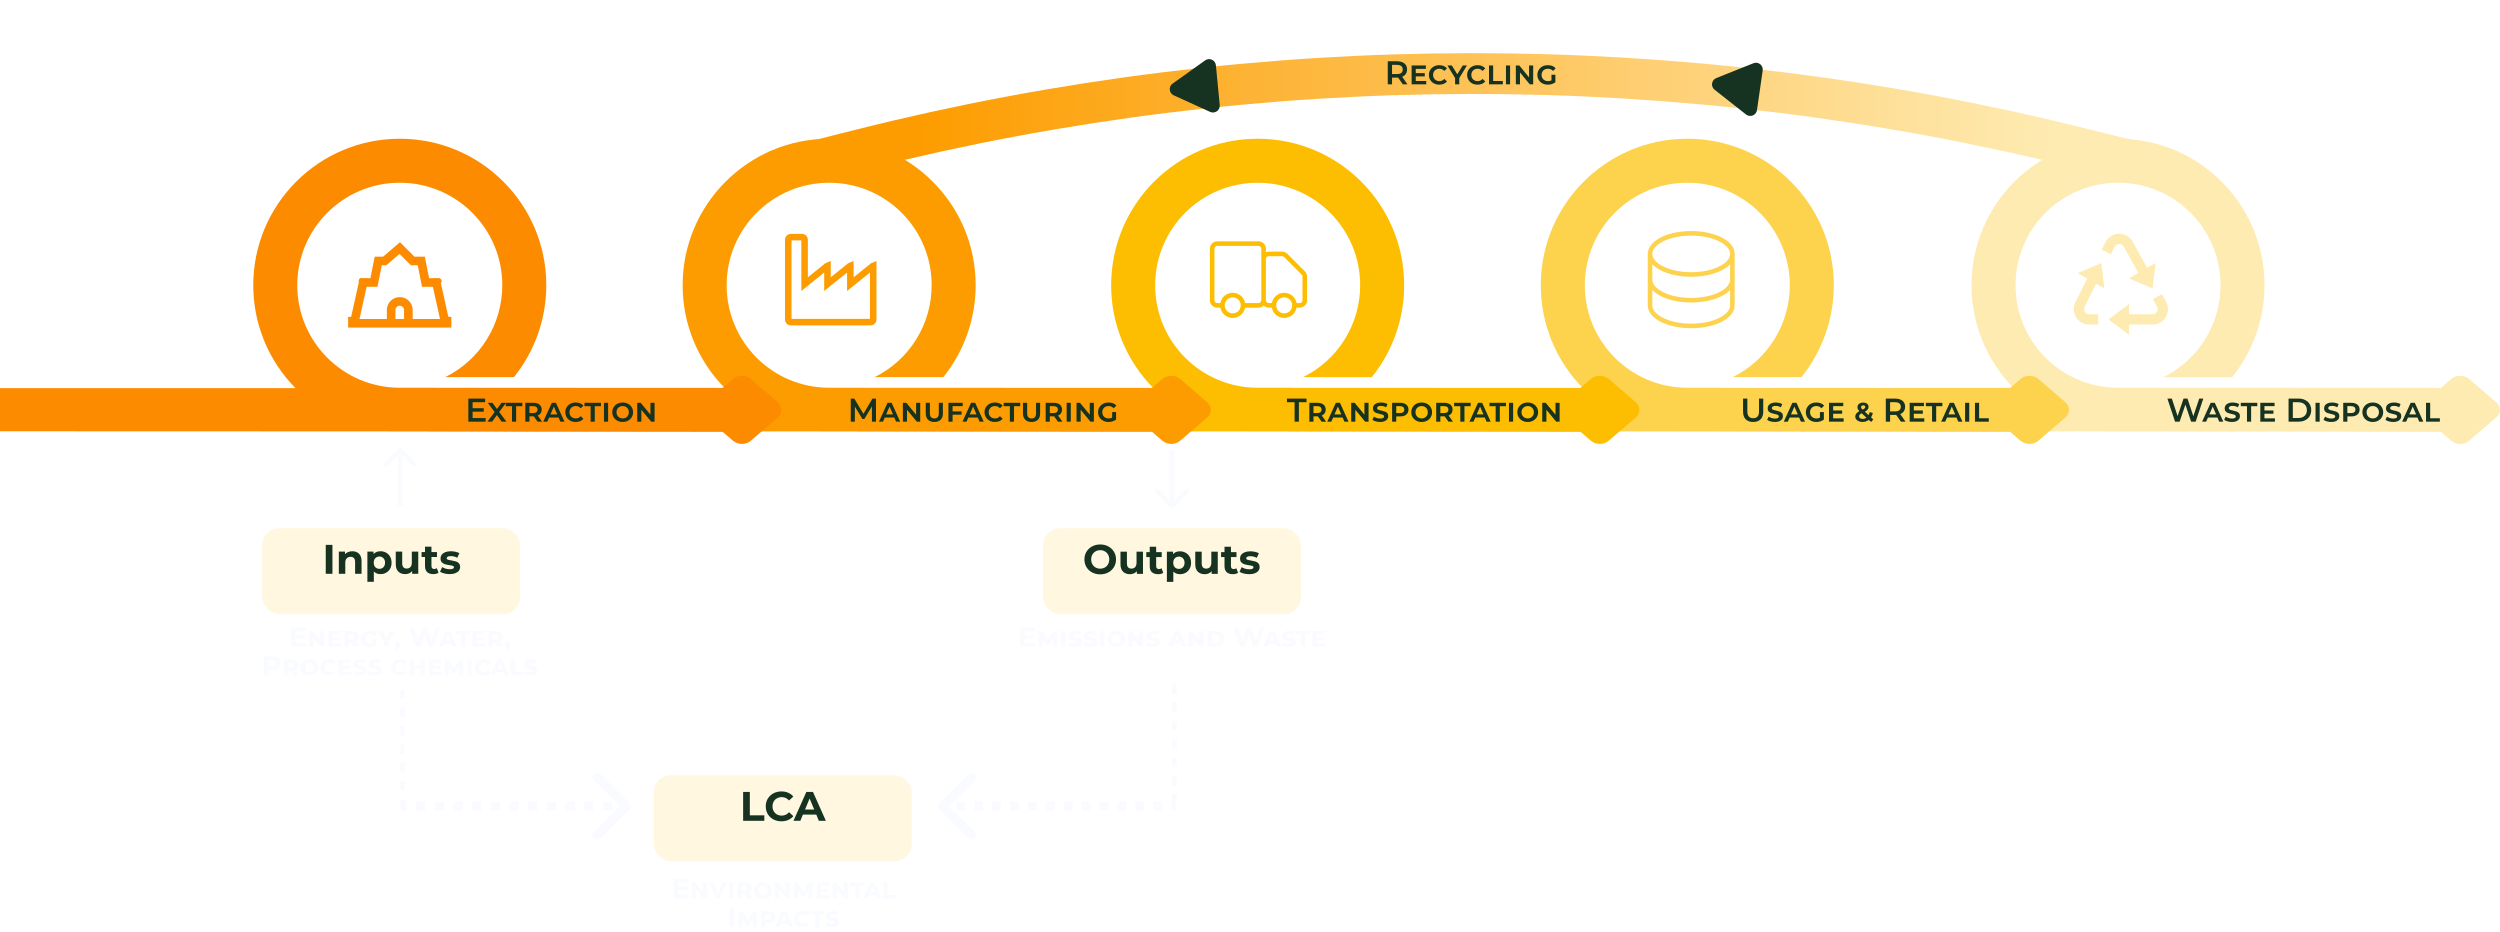 <svg width="1838" height="685" viewBox="0 0 1838 685" fill="none" xmlns="http://www.w3.org/2000/svg">
<path d="M569 126L632.522 109.991C926.858 35.812 1234.95 35.439 1529.47 108.905L1598 126" stroke="url(#paint0_linear_6520_89158)" stroke-width="30"/>
<path d="M1480.49 285.364H1262.89V317.073C1440.11 317.073 1617.33 317.202 1794.54 317.459L1802.16 324.028C1805.76 327.129 1811.62 327.156 1815.19 324.088L1835.14 306.899C1838.7 303.835 1838.67 298.783 1835.07 295.683L1815.26 278.618C1811.66 275.517 1805.79 275.49 1802.23 278.557L1794.54 285.186L1557.18 285.075C1515.55 285.075 1481.82 251.338 1481.82 209.715C1481.82 168.092 1515.54 134.352 1557.17 134.352C1598.79 134.352 1632.53 168.092 1632.53 209.715C1632.53 223.767 1628.6 237.54 1621.19 249.478C1613.78 261.417 1603.18 271.045 1590.58 277.276H1641.1C1656.49 258.117 1664.88 234.285 1664.88 209.715C1664.88 150.227 1616.65 101.998 1557.17 101.998C1497.68 101.998 1449.45 150.227 1449.45 209.715C1449.41 238.039 1460.57 265.229 1480.49 285.364Z" fill="#FEEBB2"/>
<path d="M1163.82 285.364H946.223V317.073C1123.45 317.073 1300.66 317.202 1477.87 317.459L1485.49 324.028C1489.09 327.129 1494.95 327.156 1498.52 324.088L1518.47 306.899C1522.03 303.835 1522 298.783 1518.4 295.683L1498.59 278.618C1494.99 275.517 1489.12 275.49 1485.57 278.557L1477.87 285.186L1240.51 285.075C1198.88 285.075 1165.15 251.338 1165.15 209.715C1165.15 168.092 1198.87 134.352 1240.5 134.352C1282.12 134.352 1315.86 168.092 1315.86 209.715C1315.86 223.767 1311.93 237.54 1304.52 249.478C1297.11 261.417 1286.51 271.045 1273.91 277.276H1324.44C1339.82 258.117 1348.21 234.285 1348.21 209.715C1348.21 150.227 1299.98 101.998 1240.5 101.998C1181.01 101.998 1132.78 150.227 1132.78 209.715C1132.74 238.039 1143.9 265.229 1163.82 285.364Z" fill="#FDD24C"/>
<path d="M924.633 101.998C865.147 101.998 816.926 150.227 816.926 209.715C816.889 238.04 828.048 265.231 847.971 285.364H630.371V317.073C807.593 317.073 984.807 317.202 1162.02 317.459L1169.64 324.028C1173.25 327.129 1179.1 327.156 1182.67 324.088L1202.62 306.899C1206.18 303.835 1206.15 298.783 1202.55 295.683L1182.74 278.618C1179.14 275.517 1173.28 275.49 1169.71 278.557L1161.99 285.186L924.633 285.075C883.013 285.075 849.273 251.338 849.273 209.715C849.273 168.092 883.013 134.352 924.633 134.352C966.253 134.352 999.996 168.092 999.996 209.715C999.999 223.767 996.073 237.54 988.661 249.478C981.25 261.417 970.648 271.045 958.053 277.276H1008.58C1023.96 258.117 1032.34 234.285 1032.35 209.715C1032.35 150.227 984.125 101.998 924.633 101.998Z" fill="#FDBD00"/>
<path d="M609.596 101.998C550.111 101.998 501.879 150.227 501.879 209.715C501.844 238.04 513.002 265.23 532.925 285.364H315.324V317.073C492.55 317.073 669.766 317.202 846.972 317.459L854.593 324.028C858.192 327.129 864.054 327.156 867.612 324.088L887.553 306.899C891.114 303.835 891.081 298.783 887.482 295.683L867.666 278.618C864.071 275.517 858.205 275.49 854.647 278.557L846.948 285.186L609.589 285.075C567.966 285.075 534.226 251.338 534.226 209.715C534.226 168.092 567.973 134.352 609.596 134.352C651.219 134.352 684.956 168.092 684.956 209.715C684.961 223.768 681.036 237.541 673.624 249.48C666.213 261.419 655.609 271.047 643.013 277.276H693.539C708.92 258.117 717.307 234.285 717.313 209.715C717.313 150.227 669.085 101.998 609.596 101.998Z" fill="#FD9C00"/>
<path d="M217.264 285.364H0V317.073C177.1 317.073 354.194 317.202 531.281 317.459L538.906 324.028C542.508 327.129 548.366 327.156 551.928 324.088L571.885 306.899C575.447 303.835 575.413 298.783 571.815 295.683L551.999 278.618C548.4 275.517 542.538 275.49 538.976 278.557L531.281 285.186L293.922 285.075C252.299 285.075 218.559 251.338 218.559 209.715C218.559 168.092 252.299 134.352 293.922 134.352C335.545 134.352 369.282 168.092 369.282 209.715C369.285 223.767 365.359 237.54 357.947 249.478C350.536 261.417 339.934 271.045 327.339 277.276H377.861C393.244 258.117 401.632 234.285 401.639 209.715C401.639 150.227 353.407 101.998 293.922 101.998C234.437 101.998 186.205 150.227 186.205 209.715C186.173 238.042 197.337 265.233 217.264 285.364Z" fill="#FD8B00"/>
<path fill-rule="evenodd" clip-rule="evenodd" d="M269.312 204.738H265.552C265.053 204.738 264.575 204.936 264.223 205.289C263.87 205.642 263.672 206.12 263.672 206.618C263.672 207.117 263.87 207.595 264.223 207.948C264.575 208.3 265.053 208.498 265.552 208.498H269.312C269.811 208.498 270.289 208.3 270.641 207.948C270.994 207.595 271.192 207.117 271.192 206.618C271.192 206.12 270.994 205.642 270.641 205.289C270.289 204.936 269.811 204.738 269.312 204.738Z" fill="#FD8B00"/>
<path fill-rule="evenodd" clip-rule="evenodd" d="M322.867 204.738H319.111C318.612 204.738 318.134 204.936 317.781 205.289C317.429 205.642 317.23 206.12 317.23 206.618C317.23 207.117 317.429 207.595 317.781 207.948C318.134 208.3 318.612 208.498 319.111 208.498H322.867C323.366 208.498 323.844 208.3 324.197 207.948C324.549 207.595 324.747 207.117 324.747 206.618C324.747 206.12 324.549 205.642 324.197 205.289C323.844 204.936 323.366 204.738 322.867 204.738Z" fill="#FD8B00"/>
<path d="M357.028 307.355V309.994H344.315V293.044H356.689V295.683H347.463V300.09H355.648V302.681H347.463V307.355H357.028ZM368.798 309.994L365.335 305.151L361.824 309.994H358.337L363.64 302.948L358.603 296.143H362.042L365.359 300.696L368.677 296.143H372.067L367.006 302.899L372.333 309.994H368.798ZM376.413 298.637H371.861V296.143H384.017V298.637H379.465V309.994H376.413V298.637ZM395.223 309.994L392.438 306.071H392.196H389.266V309.994H386.215V296.143H392.196C394.069 296.143 395.546 296.587 396.627 297.475C397.709 298.347 398.25 299.565 398.25 301.131C398.25 302.165 398 303.061 397.499 303.819C396.999 304.562 396.28 305.127 395.344 305.514L398.516 309.994H395.223ZM395.175 301.131C395.175 300.308 394.9 299.687 394.351 299.267C393.819 298.831 393.027 298.613 391.978 298.613H389.266V303.674H391.978C393.027 303.674 393.819 303.456 394.351 303.02C394.9 302.584 395.175 301.955 395.175 301.131ZM410.69 306.991H403.692L402.384 309.994H399.405L405.701 296.143H408.728L415 309.994H411.973L410.69 306.991ZM409.697 304.667L407.203 298.904L404.709 304.667H409.697ZM423.21 310.236C421.773 310.236 420.473 309.93 419.311 309.316C418.165 308.687 417.261 307.831 416.599 306.749C415.937 305.652 415.606 304.425 415.606 303.069C415.606 301.713 415.937 300.494 416.599 299.412C417.261 298.33 418.165 297.483 419.311 296.87C420.473 296.24 421.773 295.925 423.21 295.925C425.728 295.925 427.633 296.708 428.924 298.274L426.939 300.163C425.954 299.065 424.743 298.516 423.306 298.516C422.418 298.516 421.619 298.71 420.909 299.097C420.215 299.485 419.666 300.026 419.262 300.72C418.875 301.414 418.681 302.197 418.681 303.069C418.681 303.956 418.875 304.748 419.262 305.442C419.666 306.136 420.215 306.677 420.909 307.064C421.619 307.452 422.418 307.645 423.306 307.645C424.759 307.645 425.97 307.088 426.939 305.974L428.924 307.887C427.601 309.453 425.696 310.236 423.21 310.236ZM434.232 298.637H429.68V296.143H441.836V298.637H437.283V309.994H434.232V298.637ZM444.033 296.143H447.085V309.994H444.033V296.143ZM457.783 310.236C456.346 310.236 455.047 309.93 453.884 309.316C452.722 308.687 451.81 307.831 451.148 306.749C450.486 305.652 450.155 304.425 450.155 303.069C450.155 301.713 450.486 300.494 451.148 299.412C451.81 298.314 452.722 297.459 453.884 296.845C455.047 296.232 456.346 295.925 457.783 295.925C459.236 295.925 460.543 296.232 461.706 296.845C462.868 297.459 463.78 298.314 464.442 299.412C465.104 300.494 465.435 301.713 465.435 303.069C465.435 304.425 465.104 305.652 464.442 306.749C463.78 307.831 462.868 308.687 461.706 309.316C460.543 309.93 459.236 310.236 457.783 310.236ZM457.783 307.645C458.655 307.645 459.438 307.452 460.132 307.064C460.826 306.661 461.367 306.112 461.754 305.417C462.142 304.723 462.335 303.94 462.335 303.069C462.335 302.197 462.142 301.414 461.754 300.72C461.367 300.026 460.826 299.485 460.132 299.097C459.438 298.71 458.655 298.516 457.783 298.516C456.927 298.516 456.152 298.718 455.458 299.122C454.764 299.509 454.215 300.05 453.812 300.744C453.424 301.422 453.23 302.197 453.23 303.069C453.23 303.94 453.424 304.723 453.812 305.417C454.215 306.112 454.764 306.661 455.458 307.064C456.152 307.452 456.927 307.645 457.783 307.645ZM481.247 296.143V309.994H478.728L471.536 301.277V309.994H468.485V296.143H471.028L478.22 304.885V296.143H481.247Z" fill="#163220"/>
<path d="M641.05 309.994L641.026 298.758L635.456 308.057H634.052L628.482 298.904V309.994H625.479V293.044H628.07L634.802 304.279L641.413 293.044H644.004L644.028 309.994H641.05ZM657.494 306.991H650.496L649.188 309.994H646.209L652.505 296.143H655.532L661.804 309.994H658.777L657.494 306.991ZM656.501 304.667L654.007 298.904L651.513 304.667H656.501ZM676.546 296.143V309.994H674.028L666.836 301.277V309.994H663.785V296.143H666.327L673.519 304.885V296.143H676.546ZM686.938 310.236C684.953 310.236 683.403 309.687 682.289 308.59C681.175 307.492 680.618 305.982 680.618 304.061V296.143H683.669V303.965C683.669 305.159 683.952 306.071 684.517 306.701C685.082 307.33 685.897 307.645 686.963 307.645C688.012 307.645 688.811 307.339 689.36 306.725C689.925 306.095 690.207 305.175 690.207 303.965V296.143H693.21V304.061C693.21 305.999 692.661 307.516 691.564 308.614C690.466 309.695 688.924 310.236 686.938 310.236ZM700.344 298.613V302.439H706.955V304.885H700.344V309.994H697.293V296.143H707.778V298.613H700.344ZM718.907 306.991H711.908L710.601 309.994H707.622L713.918 296.143H716.945L723.217 309.994H720.19L718.907 306.991ZM717.914 304.667L715.42 298.904L712.926 304.667H717.914ZM731.426 310.236C729.99 310.236 728.69 309.93 727.528 309.316C726.382 308.687 725.478 307.831 724.816 306.749C724.154 305.652 723.823 304.425 723.823 303.069C723.823 301.713 724.154 300.494 724.816 299.412C725.478 298.33 726.382 297.483 727.528 296.87C728.69 296.24 729.99 295.925 731.426 295.925C733.945 295.925 735.85 296.708 737.141 298.274L735.156 300.163C734.171 299.065 732.96 298.516 731.523 298.516C730.635 298.516 729.836 298.71 729.126 299.097C728.432 299.485 727.883 300.026 727.479 300.72C727.092 301.414 726.898 302.197 726.898 303.069C726.898 303.956 727.092 304.748 727.479 305.442C727.883 306.136 728.432 306.677 729.126 307.064C729.836 307.452 730.635 307.645 731.523 307.645C732.976 307.645 734.187 307.088 735.156 305.974L737.141 307.887C735.817 309.453 733.913 310.236 731.426 310.236ZM742.449 298.637H737.896V296.143H750.053V298.637H745.5V309.994H742.449V298.637ZM758.425 310.236C756.44 310.236 754.89 309.687 753.776 308.59C752.662 307.492 752.105 305.982 752.105 304.061V296.143H755.156V303.965C755.156 305.159 755.439 306.071 756.004 306.701C756.569 307.33 757.384 307.645 758.449 307.645C759.499 307.645 760.298 307.339 760.847 306.725C761.412 306.095 761.694 305.175 761.694 303.965V296.143H764.697V304.061C764.697 305.999 764.148 307.516 763.05 308.614C761.953 309.695 760.411 310.236 758.425 310.236ZM777.788 309.994L775.003 306.071H774.761H771.831V309.994H768.78V296.143H774.761C776.634 296.143 778.111 296.587 779.193 297.475C780.274 298.347 780.815 299.565 780.815 301.131C780.815 302.165 780.565 303.061 780.064 303.819C779.564 304.562 778.846 305.127 777.909 305.514L781.081 309.994H777.788ZM777.74 301.131C777.74 300.308 777.465 299.687 776.916 299.267C776.384 298.831 775.593 298.613 774.543 298.613H771.831V303.674H774.543C775.593 303.674 776.384 303.456 776.916 303.02C777.465 302.584 777.74 301.955 777.74 301.131ZM784.198 296.143H787.249V309.994H784.198V296.143ZM804.22 296.143V309.994H801.701L794.509 301.277V309.994H791.458V296.143H794.001L801.193 304.885V296.143H804.22ZM817.663 302.948H820.545V308.469C819.834 309.017 818.987 309.453 818.002 309.776C817.034 310.083 816.041 310.236 815.024 310.236C813.539 310.236 812.207 309.93 811.028 309.316C809.866 308.687 808.954 307.831 808.292 306.749C807.63 305.652 807.299 304.425 807.299 303.069C807.299 301.713 807.63 300.494 808.292 299.412C808.954 298.314 809.866 297.459 811.028 296.845C812.191 296.232 813.498 295.925 814.951 295.925C817.534 295.925 819.471 296.7 820.763 298.25L818.777 300.163C817.792 299.065 816.533 298.516 815 298.516C814.112 298.516 813.313 298.71 812.602 299.097C811.908 299.485 811.359 300.026 810.956 300.72C810.568 301.414 810.374 302.197 810.374 303.069C810.374 303.94 810.576 304.731 810.98 305.442C811.383 306.136 811.94 306.677 812.651 307.064C813.361 307.452 814.176 307.645 815.096 307.645C816.033 307.645 816.888 307.452 817.663 307.064V302.948Z" fill="#163220"/>
<path d="M951.789 295.705H946.171V293.042H960.555V295.705H954.937V309.992H951.789V295.705ZM971.638 309.992L968.853 306.069H968.611H965.681V309.992H962.63V296.141H968.611C970.483 296.141 971.961 296.585 973.042 297.473C974.124 298.345 974.665 299.564 974.665 301.129C974.665 302.163 974.414 303.059 973.914 303.817C973.413 304.56 972.695 305.125 971.759 305.512L974.931 309.992H971.638ZM971.589 301.129C971.589 300.306 971.315 299.685 970.766 299.265C970.233 298.829 969.442 298.611 968.393 298.611H965.681V303.672H968.393C969.442 303.672 970.233 303.454 970.766 303.018C971.315 302.582 971.589 301.953 971.589 301.129ZM987.104 306.99H980.106L978.799 309.992H975.82L982.116 296.141H985.143L991.415 309.992H988.388L987.104 306.99ZM986.112 304.665L983.617 298.902L981.123 304.665H986.112ZM1006.16 296.141V309.992H1003.64L996.446 301.275V309.992H993.395V296.141H995.938L1003.13 304.883V296.141H1006.16ZM1014.68 310.234C1013.6 310.234 1012.54 310.089 1011.49 309.798C1010.44 309.508 1009.61 309.129 1008.99 308.66L1010.13 306.287C1010.71 306.723 1011.42 307.07 1012.26 307.329C1013.1 307.587 1013.96 307.716 1014.83 307.716C1015.78 307.716 1016.48 307.579 1016.91 307.304C1017.36 307.014 1017.59 306.634 1017.59 306.166C1017.59 305.65 1017.33 305.27 1016.82 305.028C1016.32 304.786 1015.53 304.56 1014.47 304.35C1013.39 304.108 1012.51 303.866 1011.83 303.624C1011.17 303.381 1010.59 302.986 1010.11 302.437C1009.62 301.888 1009.38 301.146 1009.38 300.209C1009.38 299.354 1009.62 298.603 1010.08 297.957C1010.57 297.312 1011.25 296.811 1012.14 296.456C1013.03 296.101 1014.07 295.923 1015.27 295.923C1016.17 295.923 1017.05 296.028 1017.91 296.238C1018.76 296.432 1019.5 296.722 1020.11 297.11L1019.07 299.483C1017.97 298.772 1016.67 298.417 1015.17 298.417C1014.25 298.417 1013.56 298.571 1013.11 298.877C1012.66 299.168 1012.43 299.555 1012.43 300.04C1012.43 300.556 1012.68 300.936 1013.18 301.178C1013.7 301.404 1014.5 301.63 1015.58 301.856C1016.65 302.098 1017.51 302.34 1018.17 302.582C1018.83 302.808 1019.41 303.188 1019.89 303.72C1020.38 304.253 1020.62 304.98 1020.62 305.9C1020.62 307.224 1020.08 308.281 1019.02 309.072C1017.97 309.847 1016.52 310.234 1014.68 310.234ZM1029.46 296.141C1031.33 296.141 1032.81 296.585 1033.89 297.473C1034.97 298.345 1035.51 299.564 1035.51 301.129C1035.51 302.695 1034.96 303.922 1033.86 304.81C1032.78 305.698 1031.31 306.142 1029.46 306.142H1026.53V309.992H1023.48V296.141H1029.46ZM1029.24 303.672C1030.29 303.672 1031.08 303.454 1031.61 303.018C1032.16 302.582 1032.43 301.953 1032.43 301.129C1032.43 300.306 1032.16 299.685 1031.61 299.265C1031.08 298.829 1030.29 298.611 1029.24 298.611H1026.53V303.672H1029.24ZM1045.19 310.234C1043.76 310.234 1042.46 309.928 1041.3 309.314C1040.13 308.685 1039.22 307.829 1038.56 306.747C1037.9 305.65 1037.57 304.423 1037.57 303.067C1037.57 301.711 1037.9 300.492 1038.56 299.41C1039.22 298.312 1040.13 297.457 1041.3 296.843C1042.46 296.23 1043.76 295.923 1045.19 295.923C1046.65 295.923 1047.95 296.23 1049.12 296.843C1050.28 297.457 1051.19 298.312 1051.85 299.41C1052.51 300.492 1052.85 301.711 1052.85 303.067C1052.85 304.423 1052.51 305.65 1051.85 306.747C1051.19 307.829 1050.28 308.685 1049.12 309.314C1047.95 309.928 1046.65 310.234 1045.19 310.234ZM1045.19 307.643C1046.07 307.643 1046.85 307.45 1047.54 307.062C1048.24 306.659 1048.78 306.11 1049.17 305.416C1049.55 304.721 1049.75 303.938 1049.75 303.067C1049.75 302.195 1049.55 301.412 1049.17 300.718C1048.78 300.024 1048.24 299.483 1047.54 299.095C1046.85 298.708 1046.07 298.514 1045.19 298.514C1044.34 298.514 1043.56 298.716 1042.87 299.12C1042.17 299.507 1041.63 300.048 1041.22 300.742C1040.84 301.42 1040.64 302.195 1040.64 303.067C1040.64 303.938 1040.84 304.721 1041.22 305.416C1041.63 306.11 1042.17 306.659 1042.87 307.062C1043.56 307.45 1044.34 307.643 1045.19 307.643ZM1064.9 309.992L1062.12 306.069H1061.88H1058.95V309.992H1055.9V296.141H1061.88C1063.75 296.141 1065.23 296.585 1066.31 297.473C1067.39 298.345 1067.93 299.564 1067.93 301.129C1067.93 302.163 1067.68 303.059 1067.18 303.817C1066.68 304.56 1065.96 305.125 1065.03 305.512L1068.2 309.992H1064.9ZM1064.86 301.129C1064.86 300.306 1064.58 299.685 1064.03 299.265C1063.5 298.829 1062.71 298.611 1061.66 298.611H1058.95V303.672H1061.66C1062.71 303.672 1063.5 303.454 1064.03 303.018C1064.58 302.582 1064.86 301.953 1064.86 301.129ZM1073.62 298.635H1069.07V296.141H1081.22V298.635H1076.67V309.992H1073.62V298.635ZM1091.63 306.99H1084.63L1083.32 309.992H1080.34L1086.64 296.141H1089.67L1095.94 309.992H1092.91L1091.63 306.99ZM1090.63 304.665L1088.14 298.902L1085.65 304.665H1090.63ZM1099.61 298.635H1095.06V296.141H1107.21V298.635H1102.66V309.992H1099.61V298.635ZM1109.41 296.141H1112.46V309.992H1109.41V296.141ZM1123.16 310.234C1121.72 310.234 1120.42 309.928 1119.26 309.314C1118.1 308.685 1117.19 307.829 1116.53 306.747C1115.86 305.65 1115.53 304.423 1115.53 303.067C1115.53 301.711 1115.86 300.492 1116.53 299.41C1117.19 298.312 1118.1 297.457 1119.26 296.843C1120.42 296.23 1121.72 295.923 1123.16 295.923C1124.61 295.923 1125.92 296.23 1127.08 296.843C1128.25 297.457 1129.16 298.312 1129.82 299.41C1130.48 300.492 1130.81 301.711 1130.81 303.067C1130.81 304.423 1130.48 305.65 1129.82 306.747C1129.16 307.829 1128.25 308.685 1127.08 309.314C1125.92 309.928 1124.61 310.234 1123.16 310.234ZM1123.16 307.643C1124.03 307.643 1124.81 307.45 1125.51 307.062C1126.2 306.659 1126.74 306.11 1127.13 305.416C1127.52 304.721 1127.71 303.938 1127.71 303.067C1127.71 302.195 1127.52 301.412 1127.13 300.718C1126.74 300.024 1126.2 299.483 1125.51 299.095C1124.81 298.708 1124.03 298.514 1123.16 298.514C1122.3 298.514 1121.53 298.716 1120.84 299.12C1120.14 299.507 1119.59 300.048 1119.19 300.742C1118.8 301.42 1118.61 302.195 1118.61 303.067C1118.61 303.938 1118.8 304.721 1119.19 305.416C1119.59 306.11 1120.14 306.659 1120.84 307.062C1121.53 307.45 1122.3 307.643 1123.16 307.643ZM1146.62 296.141V309.992H1144.11L1136.91 301.275V309.992H1133.86V296.141H1136.4L1143.6 304.883V296.141H1146.62Z" fill="#163220"/>
<path d="M1288.93 310.236C1286.59 310.236 1284.77 309.582 1283.46 308.275C1282.15 306.951 1281.5 305.062 1281.5 302.609V293.044H1284.65V302.487C1284.65 305.813 1286.08 307.476 1288.96 307.476C1291.81 307.476 1293.24 305.813 1293.24 302.487V293.044H1296.34V302.609C1296.34 305.062 1295.69 306.951 1294.38 308.275C1293.09 309.582 1291.27 310.236 1288.93 310.236ZM1304.89 310.236C1303.81 310.236 1302.74 310.091 1301.7 309.8C1300.65 309.51 1299.81 309.13 1299.2 308.662L1300.34 306.289C1300.92 306.725 1301.63 307.072 1302.47 307.33C1303.31 307.589 1304.17 307.718 1305.04 307.718C1305.99 307.718 1306.68 307.581 1307.12 307.306C1307.57 307.016 1307.8 306.636 1307.8 306.168C1307.8 305.652 1307.54 305.272 1307.02 305.03C1306.52 304.788 1305.74 304.562 1304.67 304.352C1303.59 304.11 1302.71 303.868 1302.03 303.626C1301.37 303.383 1300.8 302.988 1300.31 302.439C1299.83 301.89 1299.59 301.148 1299.59 300.211C1299.59 299.356 1299.82 298.605 1300.29 297.959C1300.77 297.313 1301.46 296.813 1302.35 296.458C1303.24 296.103 1304.28 295.925 1305.47 295.925C1306.38 295.925 1307.26 296.03 1308.11 296.24C1308.97 296.434 1309.7 296.724 1310.32 297.112L1309.27 299.485C1308.18 298.774 1306.88 298.419 1305.38 298.419C1304.46 298.419 1303.77 298.573 1303.32 298.879C1302.87 299.17 1302.64 299.557 1302.64 300.042C1302.64 300.558 1302.89 300.938 1303.39 301.18C1303.91 301.406 1304.71 301.632 1305.79 301.858C1306.85 302.1 1307.72 302.342 1308.38 302.584C1309.04 302.81 1309.61 303.19 1310.1 303.722C1310.58 304.255 1310.82 304.982 1310.82 305.902C1310.82 307.226 1310.29 308.283 1309.23 309.074C1308.18 309.849 1306.73 310.236 1304.89 310.236ZM1322.74 306.991H1315.74L1314.43 309.994H1311.45L1317.75 296.143H1320.78L1327.05 309.994H1324.02L1322.74 306.991ZM1321.75 304.667L1319.25 298.904L1316.76 304.667H1321.75ZM1338.02 302.948H1340.9V308.469C1340.19 309.017 1339.34 309.453 1338.36 309.776C1337.39 310.083 1336.4 310.236 1335.38 310.236C1333.89 310.236 1332.56 309.93 1331.38 309.316C1330.22 308.687 1329.31 307.831 1328.65 306.749C1327.99 305.652 1327.65 304.425 1327.65 303.069C1327.65 301.713 1327.99 300.494 1328.65 299.412C1329.31 298.314 1330.22 297.459 1331.38 296.845C1332.55 296.232 1333.85 295.925 1335.31 295.925C1337.89 295.925 1339.83 296.7 1341.12 298.25L1339.13 300.163C1338.15 299.065 1336.89 298.516 1335.36 298.516C1334.47 298.516 1333.67 298.71 1332.96 299.097C1332.26 299.485 1331.71 300.026 1331.31 300.72C1330.92 301.414 1330.73 302.197 1330.73 303.069C1330.73 303.94 1330.93 304.731 1331.34 305.442C1331.74 306.136 1332.3 306.677 1333.01 307.064C1333.72 307.452 1334.53 307.645 1335.45 307.645C1336.39 307.645 1337.24 307.452 1338.02 307.064V302.948ZM1355.44 307.548V309.994H1344.68V296.143H1355.17V298.613H1347.74V301.785H1354.35V304.158H1347.74V307.548H1355.44ZM1375.65 310.236L1373.93 308.662C1372.63 309.712 1371.11 310.236 1369.35 310.236C1368.35 310.236 1367.44 310.067 1366.61 309.728C1365.79 309.389 1365.14 308.921 1364.68 308.323C1364.21 307.726 1363.97 307.048 1363.97 306.289C1363.97 305.482 1364.22 304.756 1364.7 304.11C1365.18 303.464 1365.96 302.851 1367.02 302.269C1366.52 301.753 1366.16 301.269 1365.93 300.817C1365.73 300.348 1365.62 299.864 1365.62 299.364C1365.62 298.347 1366 297.531 1366.76 296.918C1367.53 296.288 1368.56 295.974 1369.83 295.974C1371.01 295.974 1371.96 296.256 1372.67 296.821C1373.39 297.386 1373.76 298.153 1373.76 299.122C1373.76 299.848 1373.54 300.494 1373.1 301.059C1372.68 301.624 1372 302.165 1371.04 302.681L1373.78 305.2C1374.15 304.473 1374.43 303.73 1374.6 302.972L1376.93 303.65C1376.64 304.844 1376.19 305.91 1375.57 306.846L1377.24 308.372L1375.65 310.236ZM1369.88 298.008C1369.37 298.008 1368.96 298.137 1368.67 298.395C1368.38 298.637 1368.24 298.944 1368.24 299.315C1368.24 299.606 1368.31 299.88 1368.45 300.139C1368.61 300.381 1368.93 300.72 1369.4 301.156C1370.11 300.784 1370.61 300.453 1370.9 300.163C1371.21 299.856 1371.36 299.541 1371.36 299.218C1371.36 298.863 1371.23 298.573 1370.97 298.347C1370.73 298.121 1370.37 298.008 1369.88 298.008ZM1369.52 307.984C1370.52 307.984 1371.42 307.678 1372.21 307.064L1368.67 303.819C1367.98 304.207 1367.48 304.578 1367.19 304.933C1366.92 305.272 1366.78 305.668 1366.78 306.12C1366.78 306.652 1367.02 307.096 1367.51 307.452C1368.01 307.807 1368.68 307.984 1369.52 307.984ZM1397.54 309.994L1394.08 305.03C1393.93 305.046 1393.71 305.054 1393.42 305.054H1389.6V309.994H1386.45V293.044H1393.42C1394.89 293.044 1396.17 293.286 1397.25 293.77C1398.35 294.254 1399.19 294.948 1399.77 295.852C1400.35 296.757 1400.64 297.83 1400.64 299.073C1400.64 300.348 1400.33 301.446 1399.7 302.366C1399.08 303.287 1398.19 303.973 1397.03 304.425L1400.93 309.994H1397.54ZM1397.47 299.073C1397.47 297.991 1397.11 297.16 1396.4 296.579C1395.69 295.998 1394.65 295.707 1393.28 295.707H1389.6V302.463H1393.28C1394.65 302.463 1395.69 302.173 1396.4 301.591C1397.11 300.994 1397.47 300.155 1397.47 299.073ZM1414.74 307.548V309.994H1403.99V296.143H1414.48V298.613H1407.04V301.785H1413.65V304.158H1407.04V307.548H1414.74ZM1420.44 298.637H1415.89V296.143H1428.04V298.637H1423.49V309.994H1420.44V298.637ZM1438.45 306.991H1431.45L1430.14 309.994H1427.16L1433.46 296.143H1436.48L1442.76 309.994H1439.73L1438.45 306.991ZM1437.45 304.667L1434.96 298.904L1432.47 304.667H1437.45ZM1444.74 296.143H1447.79V309.994H1444.74V296.143ZM1452 296.143H1455.05V307.524H1462.17V309.994H1452V296.143Z" fill="#163220"/>
<path d="M1619.87 293.044L1614.25 309.994H1610.91L1606.72 297.451L1602.46 309.994H1599.09L1593.47 293.044H1596.74L1600.96 305.926L1605.34 293.044H1608.25L1612.53 305.999L1616.87 293.044H1619.87ZM1630.28 306.991H1623.28L1621.97 309.994H1619L1625.29 296.143H1628.32L1634.59 309.994H1631.56L1630.28 306.991ZM1629.29 304.667L1626.79 298.904L1624.3 304.667H1629.29ZM1640.88 310.236C1639.8 310.236 1638.73 310.091 1637.68 309.8C1636.64 309.51 1635.8 309.13 1635.19 308.662L1636.33 306.289C1636.91 306.725 1637.62 307.072 1638.46 307.33C1639.3 307.589 1640.15 307.718 1641.03 307.718C1641.98 307.718 1642.67 307.581 1643.11 307.306C1643.56 307.016 1643.79 306.636 1643.79 306.168C1643.79 305.652 1643.53 305.272 1643.01 305.03C1642.51 304.788 1641.73 304.562 1640.66 304.352C1639.58 304.11 1638.7 303.868 1638.02 303.626C1637.36 303.383 1636.79 302.988 1636.3 302.439C1635.82 301.89 1635.58 301.148 1635.58 300.211C1635.58 299.356 1635.81 298.605 1636.28 297.959C1636.76 297.313 1637.45 296.813 1638.34 296.458C1639.23 296.103 1640.27 295.925 1641.46 295.925C1642.37 295.925 1643.25 296.03 1644.1 296.24C1644.96 296.434 1645.69 296.724 1646.31 297.112L1645.26 299.485C1644.17 298.774 1642.87 298.419 1641.37 298.419C1640.44 298.419 1639.76 298.573 1639.31 298.879C1638.85 299.17 1638.63 299.557 1638.63 300.042C1638.63 300.558 1638.88 300.938 1639.38 301.18C1639.9 301.406 1640.7 301.632 1641.78 301.858C1642.84 302.1 1643.71 302.342 1644.37 302.584C1645.03 302.81 1645.6 303.19 1646.09 303.722C1646.57 304.255 1646.81 304.982 1646.81 305.902C1646.81 307.226 1646.28 308.283 1645.22 309.074C1644.17 309.849 1642.72 310.236 1640.88 310.236ZM1651.98 298.637H1647.42V296.143H1659.58V298.637H1655.03V309.994H1651.98V298.637ZM1672.53 307.548V309.994H1661.78V296.143H1672.26V298.613H1664.83V301.785H1671.44V304.158H1664.83V307.548H1672.53ZM1682.55 293.044H1689.96C1691.76 293.044 1693.37 293.399 1694.77 294.109C1696.18 294.803 1697.27 295.796 1698.04 297.087C1698.82 298.363 1699.21 299.84 1699.21 301.519C1699.21 303.198 1698.82 304.683 1698.04 305.974C1697.27 307.25 1696.18 308.243 1694.77 308.953C1693.37 309.647 1691.76 309.994 1689.96 309.994H1682.55V293.044ZM1689.81 307.33C1691.05 307.33 1692.14 307.096 1693.08 306.628C1694.03 306.144 1694.76 305.466 1695.26 304.594C1695.78 303.706 1696.03 302.681 1696.03 301.519C1696.03 300.356 1695.78 299.339 1695.26 298.468C1694.76 297.58 1694.03 296.902 1693.08 296.434C1692.14 295.949 1691.05 295.707 1689.81 295.707H1685.69V307.33H1689.81ZM1702.38 296.143H1705.43V309.994H1702.38V296.143ZM1713.95 310.236C1712.87 310.236 1711.8 310.091 1710.76 309.8C1709.71 309.51 1708.87 309.13 1708.26 308.662L1709.4 306.289C1709.98 306.725 1710.69 307.072 1711.53 307.33C1712.37 307.589 1713.23 307.718 1714.1 307.718C1715.05 307.718 1715.74 307.581 1716.18 307.306C1716.63 307.016 1716.86 306.636 1716.86 306.168C1716.86 305.652 1716.6 305.272 1716.08 305.03C1715.58 304.788 1714.8 304.562 1713.73 304.352C1712.65 304.11 1711.77 303.868 1711.09 303.626C1710.43 303.383 1709.86 302.988 1709.38 302.439C1708.89 301.89 1708.65 301.148 1708.65 300.211C1708.65 299.356 1708.88 298.605 1709.35 297.959C1709.84 297.313 1710.52 296.813 1711.41 296.458C1712.3 296.103 1713.34 295.925 1714.53 295.925C1715.44 295.925 1716.32 296.03 1717.17 296.24C1718.03 296.434 1718.76 296.724 1719.38 297.112L1718.34 299.485C1717.24 298.774 1715.94 298.419 1714.44 298.419C1713.52 298.419 1712.83 298.573 1712.38 298.879C1711.93 299.17 1711.7 299.557 1711.7 300.042C1711.7 300.558 1711.95 300.938 1712.45 301.18C1712.97 301.406 1713.77 301.632 1714.85 301.858C1715.91 302.1 1716.78 302.342 1717.44 302.584C1718.1 302.81 1718.67 303.19 1719.16 303.722C1719.64 304.255 1719.88 304.982 1719.88 305.902C1719.88 307.226 1719.35 308.283 1718.29 309.074C1717.24 309.849 1715.79 310.236 1713.95 310.236ZM1728.72 296.143C1730.6 296.143 1732.07 296.587 1733.16 297.475C1734.24 298.347 1734.78 299.565 1734.78 301.131C1734.78 302.697 1734.23 303.924 1733.13 304.812C1732.05 305.7 1730.58 306.144 1728.72 306.144H1725.79V309.994H1722.74V296.143H1728.72ZM1728.51 303.674C1729.56 303.674 1730.35 303.456 1730.88 303.02C1731.43 302.584 1731.7 301.955 1731.7 301.131C1731.7 300.308 1731.43 299.687 1730.88 299.267C1730.35 298.831 1729.56 298.613 1728.51 298.613H1725.79V303.674H1728.51ZM1744.46 310.236C1743.02 310.236 1741.73 309.93 1740.56 309.316C1739.4 308.687 1738.49 307.831 1737.83 306.749C1737.16 305.652 1736.83 304.425 1736.83 303.069C1736.83 301.713 1737.16 300.494 1737.83 299.412C1738.49 298.314 1739.4 297.459 1740.56 296.845C1741.73 296.232 1743.02 295.925 1744.46 295.925C1745.91 295.925 1747.22 296.232 1748.38 296.845C1749.55 297.459 1750.46 298.314 1751.12 299.412C1751.78 300.494 1752.11 301.713 1752.11 303.069C1752.11 304.425 1751.78 305.652 1751.12 306.749C1750.46 307.831 1749.55 308.687 1748.38 309.316C1747.22 309.93 1745.91 310.236 1744.46 310.236ZM1744.46 307.645C1745.33 307.645 1746.12 307.452 1746.81 307.064C1747.5 306.661 1748.05 306.112 1748.43 305.417C1748.82 304.723 1749.01 303.94 1749.01 303.069C1749.01 302.197 1748.82 301.414 1748.43 300.72C1748.05 300.026 1747.5 299.485 1746.81 299.097C1746.12 298.71 1745.33 298.516 1744.46 298.516C1743.61 298.516 1742.83 298.718 1742.14 299.122C1741.44 299.509 1740.89 300.05 1740.49 300.744C1740.1 301.422 1739.91 302.197 1739.91 303.069C1739.91 303.94 1740.1 304.723 1740.49 305.417C1740.89 306.112 1741.44 306.661 1742.14 307.064C1742.83 307.452 1743.61 307.645 1744.46 307.645ZM1759.47 310.236C1758.39 310.236 1757.33 310.091 1756.28 309.8C1755.23 309.51 1754.4 309.13 1753.78 308.662L1754.92 306.289C1755.5 306.725 1756.21 307.072 1757.05 307.33C1757.89 307.589 1758.75 307.718 1759.62 307.718C1760.57 307.718 1761.27 307.581 1761.7 307.306C1762.15 307.016 1762.38 306.636 1762.38 306.168C1762.38 305.652 1762.12 305.272 1761.6 305.03C1761.1 304.788 1760.32 304.562 1759.26 304.352C1758.17 304.11 1757.29 303.868 1756.62 303.626C1755.95 303.383 1755.38 302.988 1754.9 302.439C1754.41 301.89 1754.17 301.148 1754.17 300.211C1754.17 299.356 1754.4 298.605 1754.87 297.959C1755.36 297.313 1756.04 296.813 1756.93 296.458C1757.82 296.103 1758.86 295.925 1760.05 295.925C1760.96 295.925 1761.84 296.03 1762.69 296.24C1763.55 296.434 1764.28 296.724 1764.9 297.112L1763.86 299.485C1762.76 298.774 1761.46 298.419 1759.96 298.419C1759.04 298.419 1758.35 298.573 1757.9 298.879C1757.45 299.17 1757.22 299.557 1757.22 300.042C1757.22 300.558 1757.47 300.938 1757.97 301.18C1758.49 301.406 1759.29 301.632 1760.37 301.858C1761.44 302.1 1762.3 302.342 1762.96 302.584C1763.62 302.81 1764.2 303.19 1764.68 303.722C1765.16 304.255 1765.41 304.982 1765.41 305.902C1765.41 307.226 1764.87 308.283 1763.81 309.074C1762.76 309.849 1761.31 310.236 1759.47 310.236ZM1777.32 306.991H1770.32L1769.01 309.994H1766.04L1772.33 296.143H1775.36L1781.63 309.994H1778.6L1777.32 306.991ZM1776.33 304.667L1773.83 298.904L1771.34 304.667H1776.33ZM1783.61 296.143H1786.66V307.524H1793.78V309.994H1783.61V296.143Z" fill="#163220"/>
<path d="M929.004 220.721H930.686H929.004ZM929.004 190.452H927.323V190.452L929.004 190.452ZM945.247 187.777L946.436 186.588V186.588L945.247 187.777ZM958.165 200.695L959.354 199.506L958.165 200.695ZM894.952 180.783H925.221V177.42H894.952V180.783ZM927.323 182.885V220.721H930.686V182.885H927.323ZM892.85 220.721V182.885H889.486V220.721H892.85ZM898.735 222.823H894.952V226.187H898.735V222.823ZM925.221 222.823H913.87V226.187H925.221V222.823ZM889.486 220.721C889.486 223.74 891.933 226.187 894.952 226.187V222.823C893.791 222.823 892.85 221.882 892.85 220.721H889.486ZM927.323 220.721C927.323 221.882 926.382 222.823 925.221 222.823V226.187C928.239 226.187 930.686 223.74 930.686 220.721H927.323ZM925.221 180.783C926.381 180.783 927.323 181.724 927.323 182.885H930.686C930.686 179.867 928.239 177.42 925.221 177.42V180.783ZM894.952 177.42C891.933 177.42 889.486 179.867 889.486 182.885H892.85C892.85 181.724 893.791 180.783 894.952 180.783V177.42ZM930.686 220.721L930.686 190.452L927.323 190.452L927.323 220.721H930.686ZM932.788 188.35H942.571V184.987H932.788V188.35ZM957.592 203.371V220.721H960.955V203.371H957.592ZM944.058 188.966L956.976 201.884L959.354 199.506L946.436 186.588L944.058 188.966ZM936.571 222.823H932.788V226.187H936.571V222.823ZM955.49 222.823H951.706V226.187H955.49V222.823ZM960.955 203.371C960.955 201.921 960.379 200.531 959.354 199.506L956.976 201.884C957.37 202.278 957.592 202.813 957.592 203.371H960.955ZM942.571 188.35C943.129 188.35 943.664 188.572 944.058 188.966L946.436 186.588C945.411 185.563 944.021 184.987 942.571 184.987V188.35ZM927.323 220.721C927.323 223.74 929.769 226.187 932.788 226.187V222.823C931.627 222.823 930.686 221.882 930.686 220.721H927.323ZM957.592 220.721C957.592 221.882 956.65 222.823 955.49 222.823V226.187C958.508 226.187 960.955 223.74 960.955 220.721H957.592ZM930.686 190.452C930.686 189.292 931.627 188.35 932.788 188.35V184.987C929.769 184.987 927.323 187.434 927.323 190.452H930.686ZM912.188 224.505C912.188 227.756 909.553 230.391 906.302 230.391V233.754C911.41 233.754 915.551 229.613 915.551 224.505H912.188ZM906.302 230.391C903.052 230.391 900.417 227.756 900.417 224.505H897.054C897.054 229.613 901.194 233.754 906.302 233.754V230.391ZM900.417 224.505C900.417 221.254 903.052 218.619 906.302 218.619V215.256C901.194 215.256 897.054 219.397 897.054 224.505H900.417ZM906.302 218.619C909.553 218.619 912.188 221.254 912.188 224.505H915.551C915.551 219.397 911.41 215.256 906.302 215.256V218.619ZM950.024 224.505C950.024 227.756 947.389 230.391 944.139 230.391V233.754C949.247 233.754 953.388 229.613 953.388 224.505H950.024ZM944.139 230.391C940.888 230.391 938.253 227.756 938.253 224.505H934.89C934.89 229.613 939.031 233.754 944.139 233.754V230.391ZM938.253 224.505C938.253 221.254 940.888 218.619 944.139 218.619V215.256C939.031 215.256 934.89 219.397 934.89 224.505H938.253ZM944.139 218.619C947.389 218.619 950.024 221.254 950.024 224.505H953.388C953.388 219.397 949.247 215.256 944.139 215.256V218.619Z" fill="#FDBD00"/>
<path d="M1213.11 186.67V224.506C1213.11 232.864 1226.67 239.64 1243.38 239.64C1260.1 239.64 1273.65 232.864 1273.65 224.506V186.67M1213.11 186.67C1213.11 195.028 1226.67 201.804 1243.38 201.804C1260.1 201.804 1273.65 195.028 1273.65 186.67M1213.11 186.67C1213.11 178.311 1226.67 171.535 1243.38 171.535C1260.1 171.535 1273.65 178.311 1273.65 186.67M1273.65 205.588C1273.65 213.946 1260.1 220.722 1243.38 220.722C1226.67 220.722 1213.11 213.946 1213.11 205.588" stroke="#FDD24C" stroke-width="3.363"/>
<path d="M224.86 472.877V475.5H213.923V461.374H224.598V463.998H217.172V467.065H223.73V469.608H217.172V472.877H224.86ZM238.438 463.897V475.5H235.815L230.468 469.103V475.5H227.34V463.897H229.963L235.311 470.314V463.897H238.438ZM250.891 473.058V475.5H241.548V463.897H250.669V466.339H244.696V468.457H249.983V470.778H244.696V473.058H250.891ZM258.36 472.392H256.403V475.5H253.214V463.897H258.501C260.102 463.897 261.373 464.28 262.315 465.047C263.257 465.8 263.728 466.843 263.728 468.175C263.728 469.022 263.519 469.762 263.102 470.395C262.699 471.013 262.12 471.498 261.367 471.848L263.95 475.5H260.519L258.36 472.392ZM260.519 468.175C260.519 467.596 260.331 467.152 259.954 466.843C259.578 466.534 259.019 466.379 258.279 466.379H256.403V469.971H258.279C259.019 469.971 259.578 469.816 259.954 469.507C260.331 469.197 260.519 468.753 260.519 468.175ZM273.829 469.547H276.734V474.249C276.102 474.72 275.355 475.083 274.495 475.339C273.634 475.594 272.786 475.722 271.952 475.722C270.674 475.722 269.53 475.466 268.521 474.955C267.526 474.43 266.746 473.711 266.181 472.796C265.629 471.881 265.353 470.852 265.353 469.709C265.353 468.565 265.636 467.536 266.201 466.621C266.766 465.693 267.546 464.973 268.542 464.462C269.551 463.937 270.681 463.675 271.932 463.675C274.165 463.675 275.853 464.368 276.997 465.753L274.898 467.63C274.131 466.729 273.156 466.278 271.972 466.278C270.977 466.278 270.156 466.594 269.51 467.226C268.878 467.859 268.562 468.686 268.562 469.709C268.562 470.717 268.878 471.538 269.51 472.17C270.156 472.803 270.99 473.119 272.012 473.119C272.658 473.119 273.264 472.998 273.829 472.756V469.547ZM285.597 471.646V475.5H282.408V471.646L277.727 463.897H281.097L284.104 468.841L287.09 463.897H290.299L285.597 471.646ZM292.16 471.747C292.725 471.747 293.19 471.928 293.553 472.291C293.916 472.641 294.098 473.105 294.098 473.684C294.098 473.953 294.064 474.222 293.997 474.491C293.929 474.76 293.781 475.164 293.553 475.702L292.403 478.608H290.405L291.293 475.399C290.956 475.265 290.687 475.049 290.486 474.753C290.297 474.444 290.203 474.087 290.203 473.684C290.203 473.105 290.385 472.641 290.748 472.291C291.125 471.928 291.595 471.747 292.16 471.747ZM323.518 461.374L318.896 475.5H315.385L312.278 465.935L309.069 475.5H305.578L300.937 461.374H304.327L307.515 471.303L310.845 461.374H313.872L317.1 471.383L320.39 461.374H323.518ZM332.024 473.2H326.596L325.628 475.5H322.54L327.746 463.897H330.894L336.121 475.5H332.973L332.024 473.2ZM331.056 470.899L329.32 466.702L327.565 470.899H331.056ZM338.968 466.379H335.316V463.897H345.809V466.379H342.157V475.5H338.968V466.379ZM356.793 473.058V475.5H347.45V463.897H356.571V466.339H350.598V468.457H355.885V470.778H350.598V473.058H356.793ZM364.262 472.392H362.305V475.5H359.116V463.897H364.403C366.004 463.897 367.276 464.28 368.217 465.047C369.159 465.8 369.63 466.843 369.63 468.175C369.63 469.022 369.421 469.762 369.004 470.395C368.601 471.013 368.022 471.498 367.269 471.848L369.852 475.5H366.421L364.262 472.392ZM366.421 468.175C366.421 467.596 366.233 467.152 365.856 466.843C365.48 466.534 364.921 466.379 364.181 466.379H362.305V469.971H364.181C364.921 469.971 365.48 469.816 365.856 469.507C366.233 469.197 366.421 468.753 366.421 468.175ZM373.213 471.747C373.778 471.747 374.242 471.928 374.605 472.291C374.968 472.641 375.15 473.105 375.15 473.684C375.15 473.953 375.116 474.222 375.049 474.491C374.982 474.76 374.834 475.164 374.605 475.702L373.455 478.608H371.457L372.345 475.399C372.009 475.265 371.74 475.049 371.538 474.753C371.349 474.444 371.255 474.087 371.255 473.684C371.255 473.105 371.437 472.641 371.8 472.291C372.177 471.928 372.648 471.747 373.213 471.747ZM200.271 482.374C201.523 482.374 202.606 482.583 203.52 483C204.449 483.417 205.162 484.009 205.659 484.776C206.157 485.543 206.406 486.451 206.406 487.5C206.406 488.536 206.157 489.444 205.659 490.224C205.162 490.991 204.449 491.583 203.52 492C202.606 492.404 201.523 492.605 200.271 492.605H197.426V496.5H194.157V482.374H200.271ZM200.09 489.942C201.072 489.942 201.819 489.733 202.33 489.316C202.841 488.886 203.097 488.28 203.097 487.5C203.097 486.706 202.841 486.101 202.33 485.684C201.819 485.253 201.072 485.038 200.09 485.038H197.426V489.942H200.09ZM213.962 493.392H212.004V496.5H208.816V484.897H214.103C215.704 484.897 216.975 485.28 217.917 486.047C218.858 486.8 219.329 487.843 219.329 489.175C219.329 490.022 219.121 490.762 218.704 491.395C218.3 492.013 217.722 492.498 216.968 492.848L219.551 496.5H216.121L213.962 493.392ZM216.121 489.175C216.121 488.596 215.932 488.152 215.556 487.843C215.179 487.534 214.621 487.379 213.881 487.379H212.004V490.971H213.881C214.621 490.971 215.179 490.816 215.556 490.507C215.932 490.197 216.121 489.753 216.121 489.175ZM227.473 496.722C226.235 496.722 225.118 496.466 224.123 495.955C223.141 495.43 222.367 494.711 221.802 493.796C221.237 492.881 220.955 491.852 220.955 490.709C220.955 489.565 221.237 488.536 221.802 487.621C222.367 486.693 223.141 485.973 224.123 485.462C225.118 484.937 226.235 484.675 227.473 484.675C228.71 484.675 229.82 484.937 230.802 485.462C231.798 485.973 232.578 486.693 233.143 487.621C233.708 488.536 233.991 489.565 233.991 490.709C233.991 491.852 233.708 492.881 233.143 493.796C232.578 494.711 231.798 495.43 230.802 495.955C229.82 496.466 228.71 496.722 227.473 496.722ZM227.473 494.119C228.092 494.119 228.65 493.971 229.148 493.675C229.659 493.379 230.056 492.975 230.338 492.464C230.621 491.939 230.762 491.354 230.762 490.709C230.762 490.049 230.621 489.464 230.338 488.953C230.056 488.428 229.659 488.018 229.148 487.722C228.65 487.426 228.092 487.278 227.473 487.278C226.854 487.278 226.289 487.426 225.778 487.722C225.28 488.018 224.883 488.428 224.587 488.953C224.305 489.464 224.163 490.049 224.163 490.709C224.163 491.354 224.305 491.939 224.587 492.464C224.883 492.975 225.28 493.379 225.778 493.675C226.289 493.971 226.854 494.119 227.473 494.119ZM241.877 496.722C240.653 496.722 239.55 496.466 238.568 495.955C237.586 495.43 236.812 494.711 236.247 493.796C235.682 492.881 235.4 491.852 235.4 490.709C235.4 489.565 235.682 488.536 236.247 487.621C236.812 486.693 237.586 485.973 238.568 485.462C239.55 484.937 240.653 484.675 241.877 484.675C242.994 484.675 243.956 484.843 244.763 485.179C245.583 485.516 246.29 486.054 246.882 486.794L244.823 488.67C244.057 487.742 243.115 487.278 241.998 487.278C241.016 487.278 240.202 487.594 239.557 488.226C238.924 488.859 238.608 489.686 238.608 490.709C238.608 491.381 238.749 491.98 239.032 492.504C239.328 493.016 239.731 493.413 240.243 493.695C240.767 493.978 241.353 494.119 241.998 494.119C243.115 494.119 244.057 493.655 244.823 492.726L246.882 494.603C246.303 495.33 245.597 495.868 244.763 496.217C243.942 496.554 242.98 496.722 241.877 496.722ZM258.222 494.058V496.5H248.879V484.897H258V487.339H252.027V489.457H257.314V491.778H252.027V494.058H258.222ZM264.399 496.722C263.458 496.722 262.536 496.608 261.635 496.379C260.747 496.15 260.034 495.848 259.496 495.471L260.606 493.11C261.13 493.46 261.742 493.735 262.442 493.937C263.141 494.139 263.854 494.24 264.581 494.24C265.254 494.24 265.738 494.152 266.034 493.978C266.343 493.789 266.498 493.54 266.498 493.231C266.498 492.881 266.31 492.626 265.933 492.464C265.556 492.289 264.958 492.121 264.137 491.96C263.236 491.771 262.496 491.576 261.917 491.374C261.339 491.159 260.834 490.816 260.404 490.345C259.987 489.874 259.778 489.229 259.778 488.408C259.778 487.682 259.987 487.036 260.404 486.471C260.821 485.906 261.42 485.469 262.2 485.159C262.994 484.836 263.922 484.675 264.985 484.675C265.765 484.675 266.525 484.762 267.265 484.937C268.005 485.099 268.644 485.348 269.182 485.684L268.153 488.045C267.184 487.453 266.088 487.157 264.863 487.157C264.204 487.157 263.713 487.258 263.39 487.46C263.081 487.648 262.926 487.904 262.926 488.226C262.926 488.576 263.115 488.832 263.491 488.993C263.868 489.155 264.467 489.316 265.287 489.478C266.175 489.666 266.908 489.868 267.487 490.083C268.079 490.285 268.583 490.621 269 491.092C269.431 491.549 269.646 492.175 269.646 492.969C269.646 493.709 269.437 494.361 269.02 494.926C268.617 495.491 268.018 495.935 267.224 496.258C266.431 496.567 265.489 496.722 264.399 496.722ZM275.514 496.722C274.572 496.722 273.651 496.608 272.749 496.379C271.861 496.15 271.148 495.848 270.61 495.471L271.72 493.11C272.245 493.46 272.857 493.735 273.556 493.937C274.256 494.139 274.969 494.24 275.695 494.24C276.368 494.24 276.852 494.152 277.148 493.978C277.458 493.789 277.612 493.54 277.612 493.231C277.612 492.881 277.424 492.626 277.047 492.464C276.671 492.289 276.072 492.121 275.251 491.96C274.35 491.771 273.61 491.576 273.032 491.374C272.453 491.159 271.949 490.816 271.518 490.345C271.101 489.874 270.893 489.229 270.893 488.408C270.893 487.682 271.101 487.036 271.518 486.471C271.935 485.906 272.534 485.469 273.314 485.159C274.108 484.836 275.036 484.675 276.099 484.675C276.879 484.675 277.639 484.762 278.379 484.937C279.119 485.099 279.758 485.348 280.296 485.684L279.267 488.045C278.298 487.453 277.202 487.157 275.978 487.157C275.319 487.157 274.828 487.258 274.505 487.46C274.195 487.648 274.041 487.904 274.041 488.226C274.041 488.576 274.229 488.832 274.606 488.993C274.982 489.155 275.581 489.316 276.402 489.478C277.29 489.666 278.023 489.868 278.601 490.083C279.193 490.285 279.698 490.621 280.115 491.092C280.545 491.549 280.76 492.175 280.76 492.969C280.76 493.709 280.552 494.361 280.135 494.926C279.731 495.491 279.133 495.935 278.339 496.258C277.545 496.567 276.603 496.722 275.514 496.722ZM294.119 496.722C292.895 496.722 291.791 496.466 290.809 495.955C289.827 495.43 289.054 494.711 288.489 493.796C287.924 492.881 287.641 491.852 287.641 490.709C287.641 489.565 287.924 488.536 288.489 487.621C289.054 486.693 289.827 485.973 290.809 485.462C291.791 484.937 292.895 484.675 294.119 484.675C295.235 484.675 296.197 484.843 297.004 485.179C297.825 485.516 298.531 486.054 299.123 486.794L297.065 488.67C296.298 487.742 295.356 487.278 294.24 487.278C293.258 487.278 292.444 487.594 291.798 488.226C291.166 488.859 290.85 489.686 290.85 490.709C290.85 491.381 290.991 491.98 291.273 492.504C291.569 493.016 291.973 493.413 292.484 493.695C293.009 493.978 293.594 494.119 294.24 494.119C295.356 494.119 296.298 493.655 297.065 492.726L299.123 494.603C298.545 495.33 297.838 495.868 297.004 496.217C296.184 496.554 295.222 496.722 294.119 496.722ZM301.121 484.897H304.309V489.336H309.031V484.897H312.219V496.5H309.031V491.899H304.309V496.5H301.121V484.897ZM324.672 494.058V496.5H315.329V484.897H324.45V487.339H318.477V489.457H323.764V491.778H318.477V494.058H324.672ZM337.609 496.5L337.589 490.164L334.482 495.269H333.049L329.961 490.365V496.5H326.995V484.897H329.659L333.816 491.637L337.872 484.897H340.555L340.596 496.5H337.609ZM343.686 484.897H346.875V496.5H343.686V484.897ZM355.583 496.722C354.359 496.722 353.256 496.466 352.274 495.955C351.291 495.43 350.518 494.711 349.953 493.796C349.388 492.881 349.105 491.852 349.105 490.709C349.105 489.565 349.388 488.536 349.953 487.621C350.518 486.693 351.291 485.973 352.274 485.462C353.256 484.937 354.359 484.675 355.583 484.675C356.7 484.675 357.661 484.843 358.469 485.179C359.289 485.516 359.995 486.054 360.587 486.794L358.529 488.67C357.762 487.742 356.821 487.278 355.704 487.278C354.722 487.278 353.908 487.594 353.262 488.226C352.63 488.859 352.314 489.686 352.314 490.709C352.314 491.381 352.455 491.98 352.738 492.504C353.034 493.016 353.437 493.413 353.948 493.695C354.473 493.978 355.058 494.119 355.704 494.119C356.821 494.119 357.762 493.655 358.529 492.726L360.587 494.603C360.009 495.33 359.303 495.868 358.469 496.217C357.648 496.554 356.686 496.722 355.583 496.722ZM370.058 494.2H364.629L363.661 496.5H360.573L365.78 484.897H368.928L374.154 496.5H371.006L370.058 494.2ZM369.089 491.899L367.354 487.702L365.598 491.899H369.089ZM375.532 484.897H378.72V494.018H384.39V496.5H375.532V484.897ZM389.89 496.722C388.948 496.722 388.026 496.608 387.125 496.379C386.237 496.15 385.524 495.848 384.986 495.471L386.096 493.11C386.62 493.46 387.233 493.735 387.932 493.937C388.632 494.139 389.345 494.24 390.071 494.24C390.744 494.24 391.228 494.152 391.524 493.978C391.833 493.789 391.988 493.54 391.988 493.231C391.988 492.881 391.8 492.626 391.423 492.464C391.046 492.289 390.448 492.121 389.627 491.96C388.726 491.771 387.986 491.576 387.407 491.374C386.829 491.159 386.324 490.816 385.894 490.345C385.477 489.874 385.268 489.229 385.268 488.408C385.268 487.682 385.477 487.036 385.894 486.471C386.311 485.906 386.91 485.469 387.69 485.159C388.484 484.836 389.412 484.675 390.475 484.675C391.255 484.675 392.015 484.762 392.755 484.937C393.495 485.099 394.134 485.348 394.672 485.684L393.643 488.045C392.674 487.453 391.578 487.157 390.354 487.157C389.694 487.157 389.203 487.258 388.881 487.46C388.571 487.648 388.416 487.904 388.416 488.226C388.416 488.576 388.605 488.832 388.981 488.993C389.358 489.155 389.957 489.316 390.777 489.478C391.665 489.666 392.398 489.868 392.977 490.083C393.569 490.285 394.073 490.621 394.49 491.092C394.921 491.549 395.136 492.175 395.136 492.969C395.136 493.709 394.928 494.361 394.511 494.926C394.107 495.491 393.508 495.935 392.715 496.258C391.921 496.567 390.979 496.722 389.89 496.722Z" fill="#FAFBFF"/>
<path d="M761.107 472.877V475.5H750.17V461.374H760.845V463.998H753.419V467.065H759.977V469.608H753.419V472.877H761.107ZM774.201 475.5L774.181 469.164L771.074 474.269H769.641L766.553 469.365V475.5H763.587V463.897H766.251L770.408 470.637L774.464 463.897H777.148L777.188 475.5H774.201ZM780.278 463.897H783.467V475.5H780.278V463.897ZM790.399 475.722C789.457 475.722 788.536 475.608 787.635 475.379C786.747 475.15 786.034 474.848 785.496 474.471L786.605 472.11C787.13 472.46 787.742 472.735 788.442 472.937C789.141 473.139 789.854 473.24 790.581 473.24C791.253 473.24 791.738 473.152 792.034 472.978C792.343 472.789 792.498 472.54 792.498 472.231C792.498 471.881 792.309 471.626 791.933 471.464C791.556 471.289 790.957 471.121 790.137 470.96C789.235 470.771 788.496 470.576 787.917 470.374C787.339 470.159 786.834 469.816 786.404 469.345C785.987 468.874 785.778 468.229 785.778 467.408C785.778 466.682 785.987 466.036 786.404 465.471C786.821 464.906 787.419 464.469 788.2 464.159C788.993 463.836 789.922 463.675 790.984 463.675C791.765 463.675 792.525 463.762 793.265 463.937C794.005 464.099 794.644 464.348 795.182 464.684L794.153 467.045C793.184 466.453 792.088 466.157 790.863 466.157C790.204 466.157 789.713 466.258 789.39 466.46C789.081 466.648 788.926 466.904 788.926 467.226C788.926 467.576 789.114 467.832 789.491 467.993C789.868 468.155 790.466 468.316 791.287 468.478C792.175 468.666 792.908 468.868 793.487 469.083C794.079 469.285 794.583 469.621 795 470.092C795.431 470.549 795.646 471.175 795.646 471.969C795.646 472.709 795.437 473.361 795.02 473.926C794.617 474.491 794.018 474.935 793.224 475.258C792.431 475.567 791.489 475.722 790.399 475.722ZM801.514 475.722C800.572 475.722 799.65 475.608 798.749 475.379C797.861 475.15 797.148 474.848 796.61 474.471L797.72 472.11C798.245 472.46 798.857 472.735 799.556 472.937C800.256 473.139 800.969 473.24 801.695 473.24C802.368 473.24 802.852 473.152 803.148 472.978C803.458 472.789 803.612 472.54 803.612 472.231C803.612 471.881 803.424 471.626 803.047 471.464C802.671 471.289 802.072 471.121 801.251 470.96C800.35 470.771 799.61 470.576 799.032 470.374C798.453 470.159 797.949 469.816 797.518 469.345C797.101 468.874 796.893 468.229 796.893 467.408C796.893 466.682 797.101 466.036 797.518 465.471C797.935 464.906 798.534 464.469 799.314 464.159C800.108 463.836 801.036 463.675 802.099 463.675C802.879 463.675 803.639 463.762 804.379 463.937C805.119 464.099 805.758 464.348 806.296 464.684L805.267 467.045C804.298 466.453 803.202 466.157 801.978 466.157C801.318 466.157 800.827 466.258 800.505 466.46C800.195 466.648 800.04 466.904 800.04 467.226C800.04 467.576 800.229 467.832 800.605 467.993C800.982 468.155 801.581 468.316 802.401 468.478C803.289 468.666 804.023 468.868 804.601 469.083C805.193 469.285 805.697 469.621 806.114 470.092C806.545 470.549 806.76 471.175 806.76 471.969C806.76 472.709 806.552 473.361 806.135 473.926C805.731 474.491 805.132 474.935 804.339 475.258C803.545 475.567 802.603 475.722 801.514 475.722ZM808.774 463.897H811.962V475.5H808.774V463.897ZM820.711 475.722C819.473 475.722 818.356 475.466 817.361 474.955C816.379 474.43 815.605 473.711 815.04 472.796C814.475 471.881 814.193 470.852 814.193 469.709C814.193 468.565 814.475 467.536 815.04 466.621C815.605 465.693 816.379 464.973 817.361 464.462C818.356 463.937 819.473 463.675 820.711 463.675C821.948 463.675 823.058 463.937 824.04 464.462C825.036 464.973 825.816 465.693 826.381 466.621C826.946 467.536 827.229 468.565 827.229 469.709C827.229 470.852 826.946 471.881 826.381 472.796C825.816 473.711 825.036 474.43 824.04 474.955C823.058 475.466 821.948 475.722 820.711 475.722ZM820.711 473.119C821.33 473.119 821.888 472.971 822.386 472.675C822.897 472.379 823.294 471.975 823.576 471.464C823.859 470.939 824 470.354 824 469.709C824 469.049 823.859 468.464 823.576 467.953C823.294 467.428 822.897 467.018 822.386 466.722C821.888 466.426 821.33 466.278 820.711 466.278C820.092 466.278 819.527 466.426 819.016 466.722C818.518 467.018 818.121 467.428 817.825 467.953C817.543 468.464 817.401 469.049 817.401 469.709C817.401 470.354 817.543 470.939 817.825 471.464C818.121 471.975 818.518 472.379 819.016 472.675C819.527 472.971 820.092 473.119 820.711 473.119ZM840.584 463.897V475.5H837.96L832.613 469.103V475.5H829.485V463.897H832.108L837.456 470.314V463.897H840.584ZM847.548 475.722C846.606 475.722 845.684 475.608 844.783 475.379C843.895 475.15 843.182 474.848 842.644 474.471L843.754 472.11C844.279 472.46 844.891 472.735 845.59 472.937C846.29 473.139 847.003 473.24 847.729 473.24C848.402 473.24 848.886 473.152 849.182 472.978C849.492 472.789 849.646 472.54 849.646 472.231C849.646 471.881 849.458 471.626 849.081 471.464C848.705 471.289 848.106 471.121 847.285 470.96C846.384 470.771 845.644 470.576 845.066 470.374C844.487 470.159 843.983 469.816 843.552 469.345C843.135 468.874 842.927 468.229 842.927 467.408C842.927 466.682 843.135 466.036 843.552 465.471C843.969 464.906 844.568 464.469 845.348 464.159C846.142 463.836 847.07 463.675 848.133 463.675C848.913 463.675 849.673 463.762 850.413 463.937C851.153 464.099 851.792 464.348 852.33 464.684L851.301 467.045C850.332 466.453 849.236 466.157 848.012 466.157C847.353 466.157 846.862 466.258 846.539 466.46C846.229 466.648 846.075 466.904 846.075 467.226C846.075 467.576 846.263 467.832 846.64 467.993C847.016 468.155 847.615 468.316 848.436 468.478C849.323 468.666 850.057 468.868 850.635 469.083C851.227 469.285 851.732 469.621 852.149 470.092C852.579 470.549 852.794 471.175 852.794 471.969C852.794 472.709 852.586 473.361 852.169 473.926C851.765 474.491 851.166 474.935 850.373 475.258C849.579 475.567 848.637 475.722 847.548 475.722ZM868.272 473.2H862.843L861.875 475.5H858.787L863.993 463.897H867.141L872.368 475.5H869.22L868.272 473.2ZM867.303 470.899L865.567 466.702L863.812 470.899H867.303ZM884.844 463.897V475.5H882.221L876.873 469.103V475.5H873.746V463.897H876.369L881.716 470.314V463.897H884.844ZM887.954 463.897H893.423C894.741 463.897 895.898 464.132 896.893 464.603C897.889 465.074 898.656 465.747 899.194 466.621C899.745 467.496 900.021 468.525 900.021 469.709C900.021 470.879 899.745 471.901 899.194 472.776C898.656 473.65 897.889 474.323 896.893 474.794C895.898 475.265 894.741 475.5 893.423 475.5H887.954V463.897ZM893.322 472.998C894.398 472.998 895.245 472.715 895.864 472.15C896.483 471.572 896.792 470.758 896.792 469.709C896.792 468.659 896.483 467.845 895.864 467.267C895.245 466.688 894.398 466.399 893.322 466.399H891.142V472.998H893.322ZM929.466 461.374L924.845 475.5H921.334L918.226 465.935L915.018 475.5H911.527L906.885 461.374H910.276L913.464 471.303L916.793 461.374H919.82L923.049 471.383L926.338 461.374H929.466ZM937.973 473.2H932.545L931.576 475.5H928.489L933.695 463.897H936.843L942.069 475.5H938.921L937.973 473.2ZM937.004 470.899L935.269 466.702L933.513 470.899H937.004ZM947.301 475.722C946.36 475.722 945.438 475.608 944.537 475.379C943.649 475.15 942.936 474.848 942.398 474.471L943.508 472.11C944.032 472.46 944.644 472.735 945.344 472.937C946.043 473.139 946.756 473.24 947.483 473.24C948.156 473.24 948.64 473.152 948.936 472.978C949.245 472.789 949.4 472.54 949.4 472.231C949.4 471.881 949.212 471.626 948.835 471.464C948.458 471.289 947.86 471.121 947.039 470.96C946.138 470.771 945.398 470.576 944.819 470.374C944.241 470.159 943.736 469.816 943.306 469.345C942.889 468.874 942.68 468.229 942.68 467.408C942.68 466.682 942.889 466.036 943.306 465.471C943.723 464.906 944.321 464.469 945.102 464.159C945.895 463.836 946.824 463.675 947.887 463.675C948.667 463.675 949.427 463.762 950.167 463.937C950.907 464.099 951.546 464.348 952.084 464.684L951.055 467.045C950.086 466.453 948.99 466.157 947.765 466.157C947.106 466.157 946.615 466.258 946.292 466.46C945.983 466.648 945.828 466.904 945.828 467.226C945.828 467.576 946.017 467.832 946.393 467.993C946.77 468.155 947.369 468.316 948.189 468.478C949.077 468.666 949.81 468.868 950.389 469.083C950.981 469.285 951.485 469.621 951.902 470.092C952.333 470.549 952.548 471.175 952.548 471.969C952.548 472.709 952.339 473.361 951.922 473.926C951.519 474.491 950.92 474.935 950.126 475.258C949.333 475.567 948.391 475.722 947.301 475.722ZM956.544 466.379H952.891V463.897H963.385V466.379H959.732V475.5H956.544V466.379ZM974.369 473.058V475.5H965.026V463.897H974.147V466.339H968.173V468.457H973.46V470.778H968.173V473.058H974.369Z" fill="#FAFBFF"/>
<path d="M506.129 657.855V660.479H495.191V646.353H505.866V648.976H498.44V652.044H504.999V654.586H498.44V657.855H506.129ZM519.707 648.875V660.479H517.084L511.736 654.082V660.479H508.609V648.875H511.232L516.58 655.292V648.875H519.707ZM534.42 648.875L529.375 660.479H526.227L521.182 648.875H524.573L527.882 656.766L531.272 648.875H534.42ZM535.902 648.875H539.09V660.479H535.902V648.875ZM547.314 657.371H545.357V660.479H542.169V648.875H547.456C549.056 648.875 550.328 649.259 551.269 650.026C552.211 650.779 552.682 651.822 552.682 653.153C552.682 654.001 552.474 654.741 552.056 655.373C551.653 655.992 551.074 656.476 550.321 656.826L552.904 660.479H549.474L547.314 657.371ZM549.474 653.153C549.474 652.575 549.285 652.131 548.909 651.822C548.532 651.512 547.974 651.357 547.234 651.357H545.357V654.949H547.234C547.974 654.949 548.532 654.795 548.909 654.485C549.285 654.176 549.474 653.732 549.474 653.153ZM560.826 660.7C559.588 660.7 558.471 660.445 557.476 659.934C556.494 659.409 555.72 658.689 555.155 657.774C554.59 656.86 554.308 655.831 554.308 654.687C554.308 653.544 554.59 652.514 555.155 651.6C555.72 650.671 556.494 649.952 557.476 649.44C558.471 648.916 559.588 648.653 560.826 648.653C562.063 648.653 563.173 648.916 564.155 649.44C565.151 649.952 565.931 650.671 566.496 651.6C567.061 652.514 567.343 653.544 567.343 654.687C567.343 655.831 567.061 656.86 566.496 657.774C565.931 658.689 565.151 659.409 564.155 659.934C563.173 660.445 562.063 660.7 560.826 660.7ZM560.826 658.097C561.444 658.097 562.003 657.949 562.5 657.653C563.012 657.357 563.408 656.954 563.691 656.443C563.973 655.918 564.115 655.333 564.115 654.687C564.115 654.028 563.973 653.443 563.691 652.931C563.408 652.407 563.012 651.996 562.5 651.701C562.003 651.405 561.444 651.257 560.826 651.257C560.207 651.257 559.642 651.405 559.13 651.701C558.633 651.996 558.236 652.407 557.94 652.931C557.657 653.443 557.516 654.028 557.516 654.687C557.516 655.333 557.657 655.918 557.94 656.443C558.236 656.954 558.633 657.357 559.13 657.653C559.642 657.949 560.207 658.097 560.826 658.097ZM580.699 648.875V660.479H578.075L572.728 654.082V660.479H569.6V648.875H572.223L577.571 655.292V648.875H580.699ZM594.423 660.479L594.402 654.142L591.295 659.248H589.862L586.775 654.344V660.479H583.808V648.875H586.472L590.629 655.615L594.685 648.875H597.369L597.409 660.479H594.423ZM609.843 658.037V660.479H600.499V648.875H609.621V651.317H603.647V653.436H608.934V655.757H603.647V658.037H609.843ZM623.264 648.875V660.479H620.641L615.293 654.082V660.479H612.166V648.875H614.789L620.136 655.292V648.875H623.264ZM628.553 651.357H624.901V648.875H635.394V651.357H631.742V660.479H628.553V651.357ZM644.075 658.178H638.646L637.678 660.479H634.59L639.797 648.875H642.944L648.171 660.479H645.023L644.075 658.178ZM643.106 655.878L641.371 651.68L639.615 655.878H643.106ZM649.549 648.875H652.737V657.996H658.407V660.479H649.549V648.875ZM536.378 667.353H539.647V681.479H536.378V667.353ZM553.492 681.479L553.472 675.142L550.365 680.248H548.932L545.844 675.344V681.479H542.878V669.875H545.542L549.699 676.615L553.755 669.875H556.439L556.479 681.479H553.492ZM564.856 669.875C566.457 669.875 567.729 670.259 568.67 671.026C569.612 671.779 570.083 672.822 570.083 674.153C570.083 675.472 569.612 676.514 568.67 677.281C567.729 678.035 566.457 678.411 564.856 678.411H562.758V681.479H559.569V669.875H564.856ZM564.634 675.949C565.374 675.949 565.933 675.795 566.309 675.485C566.686 675.176 566.874 674.732 566.874 674.153C566.874 673.575 566.686 673.131 566.309 672.822C565.933 672.512 565.374 672.357 564.634 672.357H562.758V675.949H564.634ZM579.26 679.178H573.832L572.863 681.479H569.776L574.982 669.875H578.13L583.357 681.479H580.209L579.26 679.178ZM578.292 676.878L576.556 672.68L574.801 676.878H578.292ZM590.167 681.7C588.943 681.7 587.84 681.445 586.858 680.934C585.876 680.409 585.102 679.689 584.537 678.774C583.972 677.86 583.69 676.831 583.69 675.687C583.69 674.544 583.972 673.514 584.537 672.6C585.102 671.671 585.876 670.952 586.858 670.44C587.84 669.916 588.943 669.653 590.167 669.653C591.284 669.653 592.246 669.822 593.053 670.158C593.874 670.494 594.58 671.032 595.172 671.772L593.114 673.649C592.347 672.721 591.405 672.257 590.288 672.257C589.306 672.257 588.492 672.573 587.847 673.205C587.214 673.837 586.898 674.665 586.898 675.687C586.898 676.36 587.04 676.958 587.322 677.483C587.618 677.994 588.022 678.391 588.533 678.674C589.057 678.956 589.643 679.097 590.288 679.097C591.405 679.097 592.347 678.633 593.114 677.705L595.172 679.582C594.593 680.308 593.887 680.846 593.053 681.196C592.232 681.532 591.27 681.7 590.167 681.7ZM599.348 672.357H595.696V669.875H606.189V672.357H602.537V681.479H599.348V672.357ZM611.685 681.7C610.743 681.7 609.821 681.586 608.92 681.357C608.032 681.129 607.319 680.826 606.781 680.449L607.891 678.088C608.415 678.438 609.028 678.714 609.727 678.916C610.427 679.118 611.14 679.218 611.866 679.218C612.539 679.218 613.023 679.131 613.319 678.956C613.628 678.768 613.783 678.519 613.783 678.209C613.783 677.86 613.595 677.604 613.218 677.443C612.841 677.268 612.243 677.1 611.422 676.938C610.521 676.75 609.781 676.555 609.202 676.353C608.624 676.138 608.12 675.795 607.689 675.324C607.272 674.853 607.063 674.207 607.063 673.387C607.063 672.66 607.272 672.014 607.689 671.449C608.106 670.884 608.705 670.447 609.485 670.138C610.279 669.815 611.207 669.653 612.27 669.653C613.05 669.653 613.81 669.741 614.55 669.916C615.29 670.077 615.929 670.326 616.467 670.662L615.438 673.023C614.469 672.431 613.373 672.135 612.149 672.135C611.489 672.135 610.998 672.236 610.676 672.438C610.366 672.627 610.211 672.882 610.211 673.205C610.211 673.555 610.4 673.81 610.776 673.972C611.153 674.133 611.752 674.295 612.572 674.456C613.46 674.644 614.193 674.846 614.772 675.061C615.364 675.263 615.868 675.6 616.285 676.07C616.716 676.528 616.931 677.153 616.931 677.947C616.931 678.687 616.723 679.34 616.306 679.905C615.902 680.47 615.303 680.913 614.51 681.236C613.716 681.546 612.774 681.7 611.685 681.7Z" fill="#FAFBFF"/>
<path d="M1031.37 62L1027.9 57.036C1027.76 57.052 1027.54 57.06 1027.25 57.06H1023.42V62H1020.28V45.049H1027.25C1028.72 45.049 1029.99 45.291 1031.08 45.776C1032.17 46.26 1033.01 46.954 1033.59 47.858C1034.18 48.762 1034.47 49.836 1034.47 51.079C1034.47 52.354 1034.15 53.452 1033.52 54.372C1032.91 55.292 1032.02 55.978 1030.86 56.431L1034.76 62H1031.37ZM1031.29 51.079C1031.29 49.997 1030.94 49.166 1030.23 48.585C1029.52 48.004 1028.48 47.713 1027.1 47.713H1023.42V54.469H1027.1C1028.48 54.469 1029.52 54.178 1030.23 53.597C1030.94 53 1031.29 52.161 1031.29 51.079ZM1048.57 59.554V62H1037.82V48.149H1048.3V50.619H1040.87V53.791H1047.48V56.164H1040.87V59.554H1048.57ZM1058.12 62.242C1056.68 62.242 1055.38 61.935 1054.22 61.322C1053.07 60.692 1052.17 59.837 1051.51 58.755C1050.85 57.657 1050.51 56.431 1050.51 55.075C1050.51 53.718 1050.85 52.5 1051.51 51.418C1052.17 50.336 1053.07 49.489 1054.22 48.875C1055.38 48.246 1056.68 47.931 1058.12 47.931C1060.64 47.931 1062.54 48.714 1063.83 50.28L1061.85 52.169C1060.86 51.071 1059.65 50.522 1058.21 50.522C1057.33 50.522 1056.53 50.716 1055.82 51.103C1055.12 51.491 1054.57 52.031 1054.17 52.726C1053.78 53.42 1053.59 54.203 1053.59 55.075C1053.59 55.962 1053.78 56.753 1054.17 57.447C1054.57 58.142 1055.12 58.682 1055.82 59.07C1056.53 59.457 1057.33 59.651 1058.21 59.651C1059.67 59.651 1060.88 59.094 1061.85 57.98L1063.83 59.893C1062.51 61.459 1060.6 62.242 1058.12 62.242ZM1072.85 57.447V62H1069.78V57.399L1064.16 48.149H1067.4L1071.4 54.663L1075.39 48.149H1078.49L1072.85 57.447ZM1086.24 62.242C1084.8 62.242 1083.5 61.935 1082.34 61.322C1081.19 60.692 1080.29 59.837 1079.62 58.755C1078.96 57.657 1078.63 56.431 1078.63 55.075C1078.63 53.718 1078.96 52.5 1079.62 51.418C1080.29 50.336 1081.19 49.489 1082.34 48.875C1083.5 48.246 1084.8 47.931 1086.24 47.931C1088.75 47.931 1090.66 48.714 1091.95 50.28L1089.96 52.169C1088.98 51.071 1087.77 50.522 1086.33 50.522C1085.44 50.522 1084.65 50.716 1083.93 51.103C1083.24 51.491 1082.69 52.031 1082.29 52.726C1081.9 53.42 1081.71 54.203 1081.71 55.075C1081.71 55.962 1081.9 56.753 1082.29 57.447C1082.69 58.142 1083.24 58.682 1083.93 59.07C1084.65 59.457 1085.44 59.651 1086.33 59.651C1087.78 59.651 1089 59.094 1089.96 57.98L1091.95 59.893C1090.63 61.459 1088.72 62.242 1086.24 62.242ZM1094.72 48.149H1097.77V59.53H1104.89V62H1094.72V48.149ZM1107.18 48.149H1110.23V62H1107.18V48.149ZM1127.2 48.149V62H1124.68L1117.49 53.282V62H1114.44V48.149H1116.98L1124.17 56.891V48.149H1127.2ZM1140.64 54.953H1143.52V60.474C1142.81 61.023 1141.97 61.459 1140.98 61.782C1140.01 62.089 1139.02 62.242 1138 62.242C1136.52 62.242 1135.19 61.935 1134.01 61.322C1132.84 60.692 1131.93 59.837 1131.27 58.755C1130.61 57.657 1130.28 56.431 1130.28 55.075C1130.28 53.718 1130.61 52.5 1131.27 51.418C1131.93 50.32 1132.84 49.465 1134.01 48.851C1135.17 48.238 1136.48 47.931 1137.93 47.931C1140.51 47.931 1142.45 48.706 1143.74 50.256L1141.76 52.169C1140.77 51.071 1139.51 50.522 1137.98 50.522C1137.09 50.522 1136.29 50.716 1135.58 51.103C1134.89 51.491 1134.34 52.031 1133.93 52.726C1133.55 53.42 1133.35 54.203 1133.35 55.075C1133.35 55.946 1133.56 56.737 1133.96 57.447C1134.36 58.142 1134.92 58.682 1135.63 59.07C1136.34 59.457 1137.16 59.651 1138.08 59.651C1139.01 59.651 1139.87 59.457 1140.64 59.07V54.953Z" fill="#163220"/>
<path d="M278.084 191.86H282.827L293.896 182.373L303.383 191.86H309.708L312.87 207.672H320.776L327.101 236.134H328.682V237.715H259.109V236.134H260.691L267.015 207.672H274.921L278.084 191.86Z" stroke="#FD8B00" stroke-width="6.325"/>
<path d="M290.391 222.661L292.145 225.292H292.145L290.391 222.661ZM297.407 222.661L299.162 220.03V220.03L297.407 222.661ZM297.061 227.924V234.553H303.386V227.924H297.061ZM290.737 234.553V227.924H284.412V234.553H290.737ZM290.737 227.924C290.737 226.866 291.265 225.879 292.145 225.292L288.636 220.03C285.997 221.789 284.412 224.752 284.412 227.924H290.737ZM299.162 220.03C295.975 217.905 291.823 217.905 288.636 220.03L292.145 225.292C293.207 224.584 294.591 224.584 295.653 225.292L299.162 220.03ZM303.386 227.924C303.386 224.752 301.801 221.789 299.162 220.03L295.653 225.292C296.533 225.879 297.061 226.866 297.061 227.924H303.386Z" fill="#FD8B00"/>
<path d="M591.542 203.879V208.908L595.454 205.749L607.937 195.672C608.103 195.576 608.242 195.507 608.358 195.458V203.879V208.908L612.271 205.749L624.753 195.672C624.919 195.576 625.059 195.507 625.174 195.458V203.879V208.908L629.087 205.749L641.553 195.686C641.721 195.592 641.867 195.522 641.99 195.47V235.015C641.99 235.563 641.827 235.934 641.469 236.282C641.075 236.666 640.688 236.816 640.189 236.816H581.333C580.786 236.816 580.414 236.653 580.066 236.295C579.683 235.902 579.532 235.514 579.532 235.015V176.159C579.532 175.612 579.695 175.241 580.053 174.892C580.447 174.509 580.834 174.358 581.333 174.358H589.741C590.24 174.358 590.627 174.509 591.021 174.892C591.379 175.241 591.542 175.612 591.542 176.159V203.879ZM608.819 195.339C608.819 195.339 608.817 195.339 608.813 195.338C608.817 195.339 608.819 195.339 608.819 195.339ZM608.349 194.868C608.348 194.866 608.348 194.865 608.348 194.865C608.348 194.865 608.348 194.866 608.349 194.868ZM625.635 195.339C625.635 195.339 625.633 195.339 625.629 195.338C625.633 195.339 625.635 195.339 625.635 195.339ZM625.165 194.868C625.164 194.866 625.164 194.865 625.164 194.865C625.164 194.865 625.165 194.866 625.165 194.868ZM642.482 195.337C642.482 195.337 642.48 195.337 642.477 195.336C642.481 195.337 642.482 195.337 642.482 195.337Z" stroke="#FD9C00" stroke-width="4.806"/>
<path d="M1592.45 221.803L1589.39 216.284L1582.8 219.948L1585.86 225.456C1586.04 225.776 1586.17 226.108 1586.25 226.451C1586.39 227.074 1586.37 227.721 1586.2 228.336C1586.11 228.647 1585.97 228.945 1585.8 229.222C1585.49 229.766 1585.04 230.223 1584.5 230.548C1583.91 230.896 1583.24 231.074 1582.56 231.065H1565.22V223.526L1550.14 234.834L1565.22 246.143V238.604H1582.56C1583.61 238.604 1584.64 238.465 1585.62 238.193C1587.51 237.673 1589.22 236.664 1590.59 235.268C1591.26 234.593 1591.84 233.836 1592.31 233.033C1593.8 230.518 1594.25 227.525 1593.58 224.683C1593.33 223.678 1592.95 222.71 1592.45 221.803ZM1534.54 204.825L1525.83 222.24C1525.38 223.142 1525.05 224.099 1524.85 225.086C1524.48 226.936 1524.58 228.848 1525.14 230.649C1525.7 232.45 1526.71 234.082 1528.06 235.396C1528.73 236.052 1529.48 236.625 1530.3 237.104C1532.02 238.087 1533.97 238.604 1535.95 238.604H1542.6V231.065H1535.95C1535.29 231.067 1534.64 230.898 1534.07 230.575C1533.52 230.259 1533.06 229.805 1532.74 229.259C1532.41 228.727 1532.21 228.121 1532.17 227.495C1532.16 227.186 1532.18 226.875 1532.24 226.572C1532.31 226.244 1532.42 225.919 1532.58 225.606L1541.08 208.598L1547.11 212.077L1544.86 193.369L1527.52 200.772L1534.54 204.825ZM1582.55 212.081L1584.81 193.369L1578.63 196.931L1567.91 177.642C1567.17 176.27 1566.14 175.071 1564.89 174.123C1563.65 173.176 1562.22 172.501 1560.7 172.142C1559.75 171.921 1558.77 171.816 1557.79 171.829C1555.8 171.867 1553.85 172.43 1552.15 173.461C1550.33 174.567 1548.86 176.169 1547.92 178.079L1545.16 183.598L1551.9 186.972L1554.66 181.449C1554.83 181.11 1555.04 180.805 1555.29 180.537C1555.74 180.047 1556.31 179.694 1556.96 179.519C1557.61 179.335 1558.3 179.321 1558.95 179.478C1559.46 179.596 1559.93 179.82 1560.34 180.135C1560.75 180.451 1561.09 180.85 1561.33 181.306L1572.1 200.704L1565.22 204.678L1582.55 212.081Z" fill="#FEEBB2"/>
<g filter="url(#filter0_ddd_6520_89158)">
<rect x="192.711" y="379.465" width="189.686" height="63.228" rx="12.646" fill="#FFF7E0"/>
</g>
<path d="M239.492 400.601H244.408V421.846H239.492V400.601ZM259.041 405.275C261.064 405.275 262.693 405.882 263.927 407.096C265.181 408.31 265.809 410.11 265.809 412.498V421.846H261.074V413.226C261.074 411.931 260.791 410.97 260.224 410.343C259.658 409.696 258.838 409.372 257.766 409.372C256.572 409.372 255.621 409.746 254.913 410.495C254.205 411.223 253.851 412.316 253.851 413.773V421.846H249.116V405.518H253.638V407.43C254.266 406.742 255.045 406.216 255.975 405.851C256.906 405.467 257.928 405.275 259.041 405.275ZM279.752 405.275C281.269 405.275 282.645 405.629 283.879 406.337C285.134 407.025 286.115 408.006 286.823 409.281C287.531 410.535 287.885 412.002 287.885 413.682C287.885 415.361 287.531 416.838 286.823 418.113C286.115 419.367 285.134 420.348 283.879 421.057C282.645 421.745 281.269 422.089 279.752 422.089C277.667 422.089 276.029 421.431 274.835 420.116V427.734H270.1V405.518H274.622V407.399C275.796 405.983 277.506 405.275 279.752 405.275ZM278.932 418.204C280.146 418.204 281.137 417.799 281.906 416.99C282.695 416.16 283.09 415.057 283.09 413.682C283.09 412.306 282.695 411.213 281.906 410.404C281.137 409.574 280.146 409.16 278.932 409.16C277.718 409.16 276.717 409.574 275.927 410.404C275.159 411.213 274.774 412.306 274.774 413.682C274.774 415.057 275.159 416.16 275.927 416.99C276.717 417.799 277.718 418.204 278.932 418.204ZM307.504 405.518V421.846H303.012V419.903C302.385 420.611 301.637 421.158 300.767 421.542C299.897 421.906 298.956 422.089 297.944 422.089C295.799 422.089 294.1 421.471 292.845 420.237C291.591 419.003 290.964 417.172 290.964 414.744V405.518H295.698V414.046C295.698 416.676 296.801 417.991 299.006 417.991C300.139 417.991 301.05 417.627 301.738 416.899C302.426 416.15 302.77 415.047 302.77 413.591V405.518H307.504ZM322.422 421.057C321.956 421.401 321.38 421.664 320.692 421.846C320.024 422.008 319.316 422.089 318.567 422.089C316.625 422.089 315.118 421.593 314.045 420.601C312.993 419.61 312.467 418.153 312.467 416.231V409.524H309.948V405.882H312.467V401.906H317.202V405.882H321.268V409.524H317.202V416.17C317.202 416.858 317.374 417.394 317.718 417.779C318.082 418.143 318.588 418.325 319.235 418.325C319.984 418.325 320.621 418.123 321.147 417.718L322.422 421.057ZM330.573 422.089C329.217 422.089 327.892 421.927 326.597 421.603C325.302 421.259 324.27 420.834 323.501 420.328L325.08 416.929C325.808 417.394 326.688 417.779 327.72 418.082C328.752 418.366 329.763 418.507 330.755 418.507C332.758 418.507 333.76 418.012 333.76 417.02C333.76 416.555 333.486 416.221 332.94 416.019C332.394 415.816 331.554 415.644 330.421 415.503C329.086 415.3 327.983 415.068 327.113 414.805C326.243 414.542 325.484 414.076 324.837 413.408C324.209 412.741 323.896 411.79 323.896 410.556C323.896 409.524 324.189 408.613 324.776 407.824C325.383 407.015 326.253 406.388 327.386 405.942C328.539 405.497 329.895 405.275 331.453 405.275C332.606 405.275 333.749 405.406 334.882 405.669C336.036 405.912 336.987 406.256 337.735 406.701L336.157 410.07C334.721 409.261 333.153 408.856 331.453 408.856C330.441 408.856 329.683 408.998 329.177 409.281C328.671 409.564 328.418 409.928 328.418 410.374C328.418 410.879 328.691 411.233 329.237 411.436C329.784 411.638 330.654 411.83 331.847 412.012C333.183 412.235 334.275 412.478 335.125 412.741C335.975 412.984 336.714 413.439 337.341 414.107C337.968 414.774 338.282 415.705 338.282 416.899C338.282 417.91 337.978 418.811 337.371 419.6C336.764 420.389 335.874 421.006 334.7 421.451C333.547 421.876 332.171 422.089 330.573 422.089Z" fill="#163220"/>
<g filter="url(#filter1_ddd_6520_89158)">
<rect x="766.816" y="379.465" width="189.686" height="63.228" rx="12.646" fill="#FFF7E0"/>
</g>
<path d="M808.882 422.265C806.676 422.265 804.683 421.789 802.903 420.838C801.143 419.887 799.757 418.582 798.745 416.923C797.754 415.244 797.258 413.362 797.258 411.278C797.258 409.194 797.754 407.322 798.745 405.663C799.757 403.984 801.143 402.669 802.903 401.718C804.683 400.767 806.676 400.291 808.882 400.291C811.087 400.291 813.07 400.767 814.83 401.718C816.591 402.669 817.977 403.984 818.988 405.663C820 407.322 820.506 409.194 820.506 411.278C820.506 413.362 820 415.244 818.988 416.923C817.977 418.582 816.591 419.887 814.83 420.838C813.07 421.789 811.087 422.265 808.882 422.265ZM808.882 418.076C810.136 418.076 811.269 417.793 812.281 417.227C813.293 416.64 814.082 415.83 814.648 414.799C815.235 413.767 815.528 412.593 815.528 411.278C815.528 409.963 815.235 408.789 814.648 407.757C814.082 406.726 813.293 405.926 812.281 405.36C811.269 404.773 810.136 404.48 808.882 404.48C807.627 404.48 806.494 404.773 805.483 405.36C804.471 405.926 803.672 406.726 803.085 407.757C802.518 408.789 802.235 409.963 802.235 411.278C802.235 412.593 802.518 413.767 803.085 414.799C803.672 415.83 804.471 416.64 805.483 417.227C806.494 417.793 807.627 418.076 808.882 418.076ZM840.316 405.572V421.9H835.825V419.958C835.198 420.666 834.449 421.212 833.579 421.597C832.709 421.961 831.768 422.143 830.756 422.143C828.612 422.143 826.912 421.526 825.658 420.292C824.403 419.058 823.776 417.227 823.776 414.799V405.572H828.51V414.101C828.51 416.731 829.613 418.046 831.819 418.046C832.952 418.046 833.862 417.682 834.55 416.953C835.238 416.205 835.582 415.102 835.582 413.645V405.572H840.316ZM855.234 421.111C854.769 421.455 854.192 421.718 853.504 421.9C852.836 422.062 852.128 422.143 851.38 422.143C849.437 422.143 847.93 421.647 846.858 420.656C845.805 419.665 845.279 418.208 845.279 416.286V409.578H842.76V405.936H845.279V401.961H850.014V405.936H854.081V409.578H850.014V416.225C850.014 416.913 850.186 417.449 850.53 417.834C850.894 418.198 851.4 418.38 852.047 418.38C852.796 418.38 853.433 418.177 853.959 417.773L855.234 421.111ZM867.543 405.329C869.061 405.329 870.436 405.684 871.671 406.392C872.925 407.08 873.906 408.061 874.615 409.336C875.323 410.59 875.677 412.057 875.677 413.736C875.677 415.416 875.323 416.893 874.615 418.167C873.906 419.422 872.925 420.403 871.671 421.111C870.436 421.799 869.061 422.143 867.543 422.143C865.459 422.143 863.82 421.486 862.626 420.17V427.788H857.892V405.572H862.414V407.454C863.587 406.038 865.297 405.329 867.543 405.329ZM866.724 418.258C867.938 418.258 868.929 417.854 869.698 417.044C870.487 416.215 870.881 415.112 870.881 413.736C870.881 412.36 870.487 411.268 869.698 410.459C868.929 409.629 867.938 409.214 866.724 409.214C865.51 409.214 864.508 409.629 863.719 410.459C862.95 411.268 862.566 412.36 862.566 413.736C862.566 415.112 862.95 416.215 863.719 417.044C864.508 417.854 865.51 418.258 866.724 418.258ZM895.296 405.572V421.9H890.804V419.958C890.177 420.666 889.428 421.212 888.558 421.597C887.688 421.961 886.747 422.143 885.736 422.143C883.591 422.143 881.891 421.526 880.637 420.292C879.382 419.058 878.755 417.227 878.755 414.799V405.572H883.49V414.101C883.49 416.731 884.592 418.046 886.798 418.046C887.931 418.046 888.841 417.682 889.529 416.953C890.217 416.205 890.561 415.102 890.561 413.645V405.572H895.296ZM910.213 421.111C909.748 421.455 909.171 421.718 908.483 421.9C907.816 422.062 907.108 422.143 906.359 422.143C904.416 422.143 902.909 421.647 901.837 420.656C900.785 419.665 900.259 418.208 900.259 416.286V409.578H897.74V405.936H900.259V401.961H904.993V405.936H909.06V409.578H904.993V416.225C904.993 416.913 905.165 417.449 905.509 417.834C905.873 418.198 906.379 418.38 907.027 418.38C907.775 418.38 908.413 418.177 908.939 417.773L910.213 421.111ZM918.364 422.143C917.009 422.143 915.683 421.981 914.389 421.658C913.094 421.314 912.062 420.889 911.293 420.383L912.871 416.984C913.599 417.449 914.48 417.834 915.511 418.137C916.543 418.42 917.555 418.562 918.546 418.562C920.549 418.562 921.551 418.066 921.551 417.075C921.551 416.609 921.278 416.276 920.732 416.073C920.185 415.871 919.346 415.699 918.213 415.557C916.877 415.355 915.774 415.122 914.904 414.859C914.034 414.596 913.276 414.131 912.628 413.463C912.001 412.795 911.687 411.845 911.687 410.61C911.687 409.578 911.981 408.668 912.568 407.879C913.175 407.07 914.045 406.442 915.178 405.997C916.331 405.552 917.687 405.329 919.244 405.329C920.398 405.329 921.541 405.461 922.674 405.724C923.827 405.967 924.778 406.311 925.527 406.756L923.949 410.125C922.512 409.315 920.944 408.911 919.244 408.911C918.233 408.911 917.474 409.052 916.968 409.336C916.462 409.619 916.209 409.983 916.209 410.428C916.209 410.934 916.483 411.288 917.029 411.49C917.575 411.693 918.445 411.885 919.639 412.067C920.974 412.29 922.067 412.532 922.917 412.795C923.767 413.038 924.505 413.494 925.132 414.161C925.76 414.829 926.073 415.76 926.073 416.953C926.073 417.965 925.77 418.865 925.163 419.655C924.556 420.444 923.665 421.061 922.492 421.506C921.339 421.931 919.963 422.143 918.364 422.143Z" fill="#163220"/>
<path d="M295.47 329.78C294.814 329.123 293.749 329.123 293.092 329.78L282.39 340.481C281.734 341.138 281.734 342.203 282.39 342.859C283.047 343.516 284.112 343.516 284.769 342.859L294.281 333.347L303.794 342.859C304.451 343.516 305.515 343.516 306.172 342.859C306.829 342.203 306.829 341.138 306.172 340.481L295.47 329.78ZM295.963 372V330.969H292.6V372H295.963Z" fill="#FAFBFF"/>
<path d="M860.467 373.22C861.124 373.877 862.189 373.877 862.845 373.22L873.547 362.519C874.204 361.862 874.204 360.797 873.547 360.141C872.89 359.484 871.826 359.484 871.169 360.141L861.656 369.653L852.144 360.141C851.487 359.484 850.422 359.484 849.765 360.141C849.109 360.797 849.109 361.862 849.765 362.519L860.467 373.22ZM859.975 331V372.031H863.338V331H859.975Z" fill="#FAFBFF"/>
<line x1="863.338" y1="503.232" x2="863.338" y2="594.376" stroke="#FAFBFF" stroke-width="3.363" stroke-dasharray="6.73 6.73"/>
<line x1="863.338" y1="503.232" x2="863.338" y2="594.376" stroke="#FAFBFF" stroke-width="3.363" stroke-dasharray="6.73 6.73"/>
<line x1="295.963" y1="506.932" x2="295.963" y2="594.375" stroke="#FAFBFF" stroke-width="3.363" stroke-dasharray="6.73 6.73"/>
<g filter="url(#filter2_ddd_6520_89158)">
<rect x="480.602" y="561.08" width="189.686" height="63.228" rx="12.646" fill="#FFF7E0"/>
</g>
<path d="M546.351 582.216H551.268V599.455H561.92V603.461H546.351V582.216ZM574.479 603.825C572.314 603.825 570.352 603.36 568.591 602.429C566.851 601.478 565.475 600.173 564.464 598.514C563.472 596.835 562.977 594.943 562.977 592.839C562.977 590.734 563.472 588.853 564.464 587.193C565.475 585.514 566.851 584.209 568.591 583.278C570.352 582.327 572.324 581.852 574.509 581.852C576.351 581.852 578.01 582.176 579.487 582.823C580.984 583.471 582.238 584.401 583.25 585.615L580.094 588.529C578.657 586.87 576.877 586.04 574.752 586.04C573.437 586.04 572.264 586.334 571.232 586.92C570.2 587.487 569.39 588.286 568.804 589.318C568.237 590.35 567.954 591.523 567.954 592.839C567.954 594.154 568.237 595.327 568.804 596.359C569.39 597.391 570.2 598.2 571.232 598.787C572.264 599.354 573.437 599.637 574.752 599.637C576.877 599.637 578.657 598.797 580.094 597.118L583.25 600.031C582.238 601.266 580.984 602.206 579.487 602.854C577.99 603.501 576.32 603.825 574.479 603.825ZM600.147 598.908H590.283L588.401 603.461H583.363L592.832 582.216H597.688L607.188 603.461H602.028L600.147 598.908ZM598.599 595.175L595.23 587.042L591.861 595.175H598.599Z" fill="#163220"/>
<path d="M461.612 593.882C462.269 593.226 462.269 592.161 461.612 591.504L450.91 580.803C450.253 580.146 449.189 580.146 448.532 580.803C447.875 581.459 447.875 582.524 448.532 583.181L458.045 592.693L448.532 602.206C447.875 602.863 447.875 603.927 448.532 604.584C449.189 605.241 450.253 605.241 450.91 604.584L461.612 593.882ZM295.625 594.375L299.058 594.375L299.058 591.012L295.625 591.012L295.625 594.375ZM305.925 594.375L312.791 594.375L312.791 591.012L305.925 591.012L305.925 594.375ZM319.658 594.375L326.525 594.375L326.525 591.012L319.658 591.012L319.658 594.375ZM333.391 594.375L340.258 594.375L340.258 591.012L333.391 591.012L333.391 594.375ZM347.124 594.375L353.991 594.375L353.991 591.012L347.124 591.012L347.124 594.375ZM360.857 594.375L367.724 594.375L367.724 591.012L360.857 591.012L360.857 594.375ZM374.591 594.375L381.457 594.375L381.457 591.012L374.591 591.012L374.591 594.375ZM388.324 594.375L395.19 594.375L395.19 591.012L388.324 591.012L388.324 594.375ZM402.057 594.375L408.924 594.375L408.924 591.012L402.057 591.012L402.057 594.375ZM415.79 594.375L422.657 594.375L422.657 591.012L415.79 591.012L415.79 594.375ZM429.523 594.375L436.39 594.375L436.39 591.012L429.523 591.012L429.523 594.375ZM443.256 594.375L450.123 594.375L450.123 591.012L443.256 591.012L443.256 594.375ZM456.99 594.375L460.423 594.375L460.423 591.012L456.99 591.012L456.99 594.375ZM462.801 595.072C464.114 593.758 464.114 591.629 462.801 590.315L441.398 568.912C440.084 567.598 437.955 567.598 436.641 568.912C435.328 570.225 435.328 572.355 436.641 573.668L455.666 592.693L436.641 611.719C435.328 613.032 435.328 615.161 436.641 616.475C437.955 617.788 440.084 617.788 441.398 616.475L462.801 595.072ZM295.625 596.057L299.058 596.057L299.058 589.33L295.625 589.33L295.625 596.057ZM305.925 596.057L312.791 596.057L312.791 589.33L305.925 589.33L305.925 596.057ZM319.658 596.057L326.525 596.057L326.525 589.33L319.658 589.33L319.658 596.057ZM333.391 596.057L340.258 596.057L340.258 589.33L333.391 589.33L333.391 596.057ZM347.124 596.057L353.991 596.057L353.991 589.33L347.124 589.33L347.124 596.057ZM360.857 596.057L367.724 596.057L367.724 589.33L360.857 589.33L360.857 596.057ZM374.591 596.057L381.457 596.057L381.457 589.33L374.591 589.33L374.591 596.057ZM388.324 596.057L395.19 596.057L395.19 589.33L388.324 589.33L388.324 596.057ZM402.057 596.057L408.924 596.057L408.924 589.33L402.057 589.33L402.057 596.057ZM415.79 596.057L422.657 596.057L422.657 589.33L415.79 589.33L415.79 596.057ZM429.523 596.057L436.39 596.057L436.39 589.33L429.523 589.33L429.523 596.057ZM443.256 596.057L450.123 596.057L450.123 589.33L443.256 589.33L443.256 596.057ZM456.99 596.057L460.423 596.057L460.423 589.33L456.99 589.33L456.99 596.057Z" fill="#FAFBFF"/>
<path d="M691.971 591.504C691.314 592.161 691.314 593.226 691.971 593.882L702.672 604.584C703.329 605.241 704.394 605.241 705.051 604.584C705.707 603.927 705.707 602.863 705.051 602.206L695.538 592.693L705.051 583.181C705.707 582.524 705.707 581.459 705.051 580.803C704.394 580.146 703.329 580.146 702.672 580.803L691.971 591.504ZM864.348 591.012H861.056V594.375H864.348V591.012ZM854.471 591.012H847.887V594.375H854.471V591.012ZM841.303 591.012H834.719V594.375H841.303V591.012ZM828.135 591.012H821.551V594.375H828.135V591.012ZM814.967 591.012H808.382V594.375H814.967V591.012ZM801.798 591.012H795.214V594.375H801.798V591.012ZM788.63 591.012H782.046V594.375H788.63V591.012ZM775.462 591.012H768.877V594.375H775.462V591.012ZM762.293 591.012H755.709V594.375H762.293V591.012ZM749.125 591.012H742.541V594.375H749.125V591.012ZM735.957 591.012H729.373V594.375H735.957V591.012ZM722.788 591.012H716.204V594.375H722.788V591.012ZM709.62 591.012H703.036V594.375H709.62V591.012ZM696.452 591.012H693.16V594.375H696.452V591.012ZM690.782 590.315C689.468 591.629 689.468 593.758 690.782 595.072L712.185 616.475C713.498 617.788 715.628 617.788 716.941 616.475C718.255 615.162 718.255 613.032 716.941 611.719L697.916 592.693L716.941 573.668C718.255 572.355 718.255 570.225 716.941 568.912C715.628 567.598 713.498 567.598 712.185 568.912L690.782 590.315ZM864.348 589.33H861.056V596.057H864.348V589.33ZM854.471 589.33H847.887V596.057H854.471V589.33ZM841.303 589.33H834.719V596.057H841.303V589.33ZM828.135 589.33H821.551V596.057H828.135V589.33ZM814.967 589.33H808.382V596.057H814.967V589.33ZM801.798 589.33H795.214V596.057H801.798V589.33ZM788.63 589.33H782.046V596.057H788.63V589.33ZM775.462 589.33H768.877V596.057H775.462V589.33ZM762.293 589.33H755.709V596.057H762.293V589.33ZM749.125 589.33H742.541V596.057H749.125V589.33ZM735.957 589.33H729.373V596.057H735.957V589.33ZM722.788 589.33H716.204V596.057H722.788V589.33ZM709.62 589.33H703.036V596.057H709.62V589.33ZM696.452 589.33H693.16V596.057H696.452V589.33Z" fill="#FAFBFF"/>
<path d="M1260.57 65.975C1257.55 63.594 1258.24 58.833 1261.81 57.404L1289.12 46.486C1292.7 45.058 1296.48 48.034 1295.93 51.843L1291.73 80.957C1291.18 84.766 1286.71 86.552 1283.68 84.171L1260.57 65.975Z" fill="#163220"/>
<path d="M862.925 70.086C859.422 68.491 858.959 63.703 862.091 61.466L886.031 44.375C889.164 42.138 893.543 44.132 893.913 47.963L896.745 77.241C897.116 81.072 893.2 83.868 889.697 82.273L862.925 70.086Z" fill="#163220"/>
<defs>
<filter id="filter0_ddd_6520_89158" x="180.065" y="368.084" width="214.979" height="88.52" filterUnits="userSpaceOnUse" color-interpolation-filters="sRGB">
<feFlood flood-opacity="0" result="BackgroundImageFix"/>
<feColorMatrix in="SourceAlpha" type="matrix" values="0 0 0 0 0 0 0 0 0 0 0 0 0 0 0 0 0 0 127 0" result="hardAlpha"/>
<feOffset dy="2.529"/>
<feGaussianBlur stdDeviation="2.529"/>
<feColorMatrix type="matrix" values="0 0 0 0 0 0 0 0 0 0 0 0 0 0 0 0 0 0 0.2 0"/>
<feBlend mode="normal" in2="BackgroundImageFix" result="effect1_dropShadow_6520_89158"/>
<feColorMatrix in="SourceAlpha" type="matrix" values="0 0 0 0 0 0 0 0 0 0 0 0 0 0 0 0 0 0 127 0" result="hardAlpha"/>
<feOffset dy="1.265"/>
<feGaussianBlur stdDeviation="6.323"/>
<feColorMatrix type="matrix" values="0 0 0 0 0 0 0 0 0 0 0 0 0 0 0 0 0 0 0.12 0"/>
<feBlend mode="normal" in2="effect1_dropShadow_6520_89158" result="effect2_dropShadow_6520_89158"/>
<feColorMatrix in="SourceAlpha" type="matrix" values="0 0 0 0 0 0 0 0 0 0 0 0 0 0 0 0 0 0 127 0" result="hardAlpha"/>
<feOffset dy="5.058"/>
<feGaussianBlur stdDeviation="3.161"/>
<feColorMatrix type="matrix" values="0 0 0 0 0 0 0 0 0 0 0 0 0 0 0 0 0 0 0.14 0"/>
<feBlend mode="normal" in2="effect2_dropShadow_6520_89158" result="effect3_dropShadow_6520_89158"/>
<feBlend mode="normal" in="SourceGraphic" in2="effect3_dropShadow_6520_89158" result="shape"/>
</filter>
<filter id="filter1_ddd_6520_89158" x="754.171" y="368.084" width="214.979" height="88.52" filterUnits="userSpaceOnUse" color-interpolation-filters="sRGB">
<feFlood flood-opacity="0" result="BackgroundImageFix"/>
<feColorMatrix in="SourceAlpha" type="matrix" values="0 0 0 0 0 0 0 0 0 0 0 0 0 0 0 0 0 0 127 0" result="hardAlpha"/>
<feOffset dy="2.529"/>
<feGaussianBlur stdDeviation="2.529"/>
<feColorMatrix type="matrix" values="0 0 0 0 0 0 0 0 0 0 0 0 0 0 0 0 0 0 0.2 0"/>
<feBlend mode="normal" in2="BackgroundImageFix" result="effect1_dropShadow_6520_89158"/>
<feColorMatrix in="SourceAlpha" type="matrix" values="0 0 0 0 0 0 0 0 0 0 0 0 0 0 0 0 0 0 127 0" result="hardAlpha"/>
<feOffset dy="1.265"/>
<feGaussianBlur stdDeviation="6.323"/>
<feColorMatrix type="matrix" values="0 0 0 0 0 0 0 0 0 0 0 0 0 0 0 0 0 0 0.12 0"/>
<feBlend mode="normal" in2="effect1_dropShadow_6520_89158" result="effect2_dropShadow_6520_89158"/>
<feColorMatrix in="SourceAlpha" type="matrix" values="0 0 0 0 0 0 0 0 0 0 0 0 0 0 0 0 0 0 127 0" result="hardAlpha"/>
<feOffset dy="5.058"/>
<feGaussianBlur stdDeviation="3.161"/>
<feColorMatrix type="matrix" values="0 0 0 0 0 0 0 0 0 0 0 0 0 0 0 0 0 0 0.14 0"/>
<feBlend mode="normal" in2="effect2_dropShadow_6520_89158" result="effect3_dropShadow_6520_89158"/>
<feBlend mode="normal" in="SourceGraphic" in2="effect3_dropShadow_6520_89158" result="shape"/>
</filter>
<filter id="filter2_ddd_6520_89158" x="467.956" y="549.699" width="214.979" height="88.52" filterUnits="userSpaceOnUse" color-interpolation-filters="sRGB">
<feFlood flood-opacity="0" result="BackgroundImageFix"/>
<feColorMatrix in="SourceAlpha" type="matrix" values="0 0 0 0 0 0 0 0 0 0 0 0 0 0 0 0 0 0 127 0" result="hardAlpha"/>
<feOffset dy="2.529"/>
<feGaussianBlur stdDeviation="2.529"/>
<feColorMatrix type="matrix" values="0 0 0 0 0 0 0 0 0 0 0 0 0 0 0 0 0 0 0.2 0"/>
<feBlend mode="normal" in2="BackgroundImageFix" result="effect1_dropShadow_6520_89158"/>
<feColorMatrix in="SourceAlpha" type="matrix" values="0 0 0 0 0 0 0 0 0 0 0 0 0 0 0 0 0 0 127 0" result="hardAlpha"/>
<feOffset dy="1.265"/>
<feGaussianBlur stdDeviation="6.323"/>
<feColorMatrix type="matrix" values="0 0 0 0 0 0 0 0 0 0 0 0 0 0 0 0 0 0 0.12 0"/>
<feBlend mode="normal" in2="effect1_dropShadow_6520_89158" result="effect2_dropShadow_6520_89158"/>
<feColorMatrix in="SourceAlpha" type="matrix" values="0 0 0 0 0 0 0 0 0 0 0 0 0 0 0 0 0 0 127 0" result="hardAlpha"/>
<feOffset dy="5.058"/>
<feGaussianBlur stdDeviation="3.161"/>
<feColorMatrix type="matrix" values="0 0 0 0 0 0 0 0 0 0 0 0 0 0 0 0 0 0 0.14 0"/>
<feBlend mode="normal" in2="effect2_dropShadow_6520_89158" result="effect3_dropShadow_6520_89158"/>
<feBlend mode="normal" in="SourceGraphic" in2="effect3_dropShadow_6520_89158" result="shape"/>
</filter>
<linearGradient id="paint0_linear_6520_89158" x1="674" y1="104.5" x2="1509.98" y2="109.875" gradientUnits="userSpaceOnUse">
<stop stop-color="#FD9C00"/>
<stop offset="1" stop-color="#FEEBB2"/>
</linearGradient>
</defs>
</svg>
